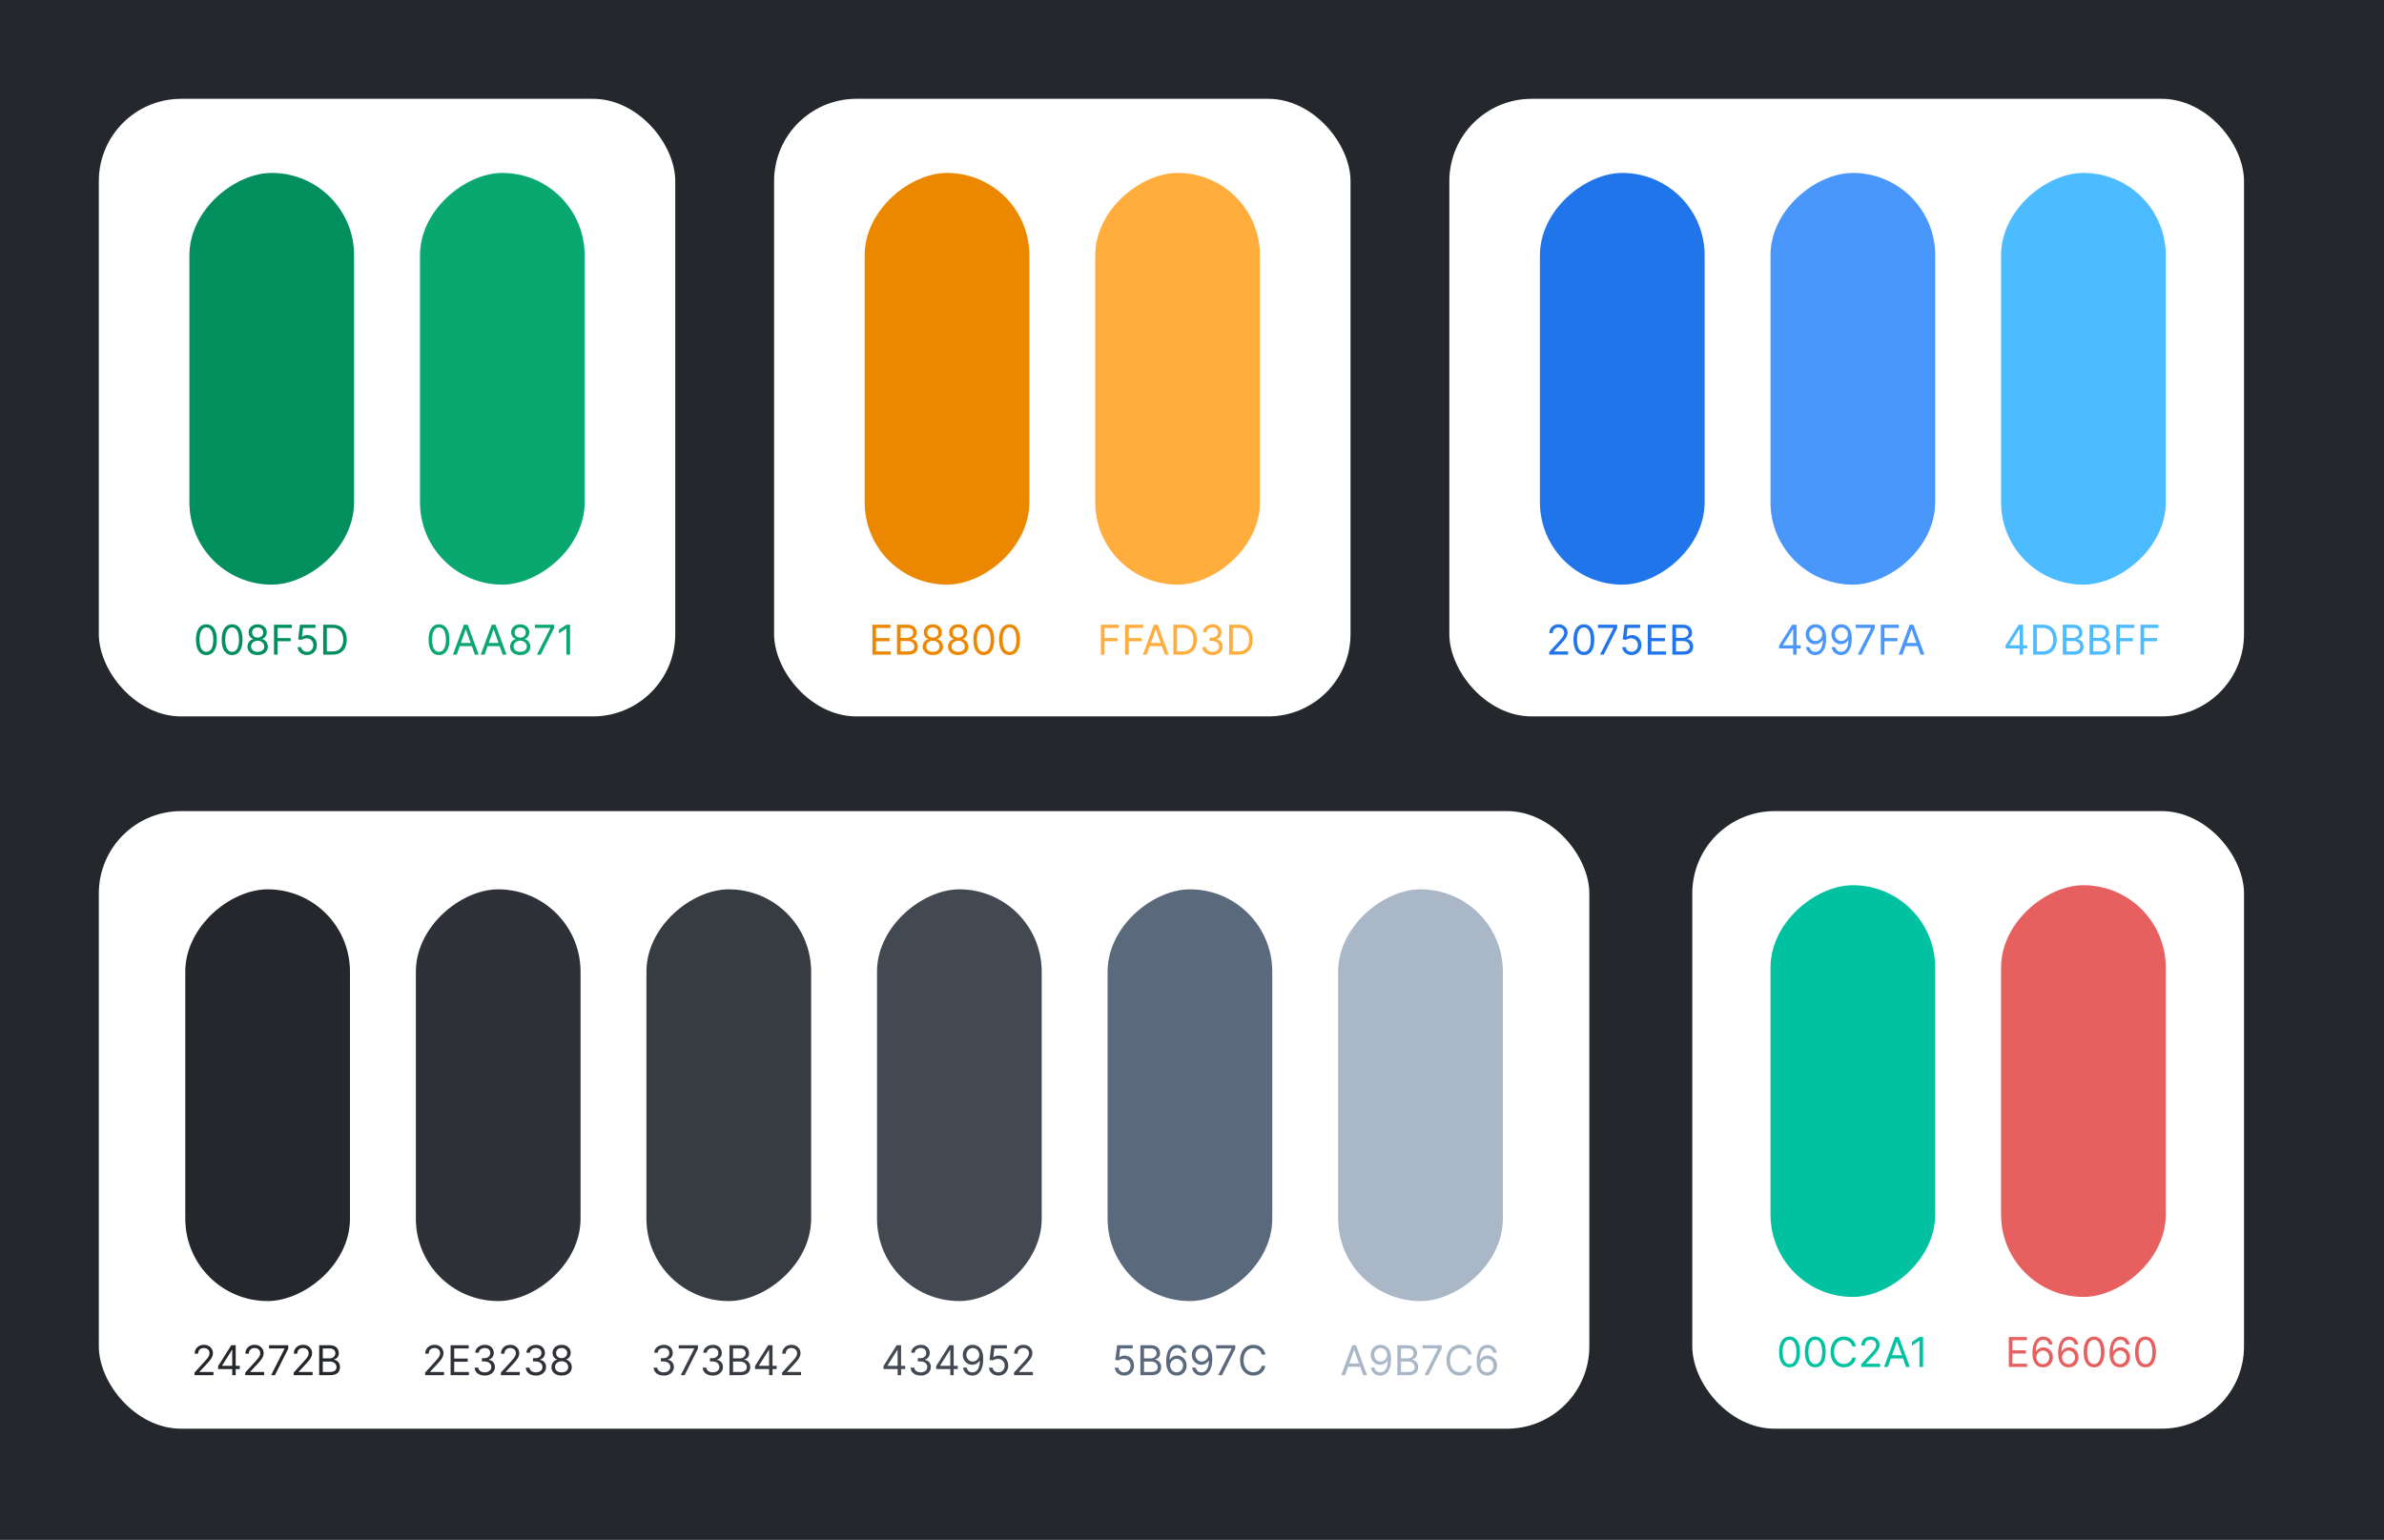 <svg width="579" height="374" viewBox="0 0 579 374" fill="none" xmlns="http://www.w3.org/2000/svg">
<rect width="579" height="374" fill="#24272B"/>
<rect x="24" y="24" width="140" height="150" rx="20" fill="white"/>
<path d="M50.125 159.099C49.59 159.099 49.134 158.954 48.758 158.663C48.381 158.369 48.094 157.944 47.895 157.388C47.696 156.829 47.597 156.154 47.597 155.364C47.597 154.578 47.696 153.906 47.895 153.35C48.096 152.791 48.385 152.365 48.761 152.072C49.14 151.776 49.595 151.628 50.125 151.628C50.655 151.628 51.109 151.776 51.485 152.072C51.864 152.365 52.153 152.791 52.352 153.35C52.553 153.906 52.653 154.578 52.653 155.364C52.653 156.154 52.554 156.829 52.355 157.388C52.156 157.944 51.869 158.369 51.492 158.663C51.116 158.954 50.66 159.099 50.125 159.099ZM50.125 158.318C50.655 158.318 51.067 158.062 51.361 157.551C51.654 157.04 51.801 156.311 51.801 155.364C51.801 154.734 51.734 154.198 51.599 153.755C51.466 153.312 51.274 152.975 51.023 152.743C50.775 152.511 50.475 152.395 50.125 152.395C49.599 152.395 49.189 152.654 48.893 153.173C48.597 153.689 48.449 154.419 48.449 155.364C48.449 155.993 48.515 156.528 48.648 156.969C48.78 157.409 48.971 157.744 49.219 157.974C49.47 158.203 49.772 158.318 50.125 158.318ZM56.375 159.099C55.84 159.099 55.384 158.954 55.008 158.663C54.631 158.369 54.344 157.944 54.145 157.388C53.946 156.829 53.847 156.154 53.847 155.364C53.847 154.578 53.946 153.906 54.145 153.35C54.346 152.791 54.635 152.365 55.011 152.072C55.39 151.776 55.845 151.628 56.375 151.628C56.905 151.628 57.359 151.776 57.735 152.072C58.114 152.365 58.403 152.791 58.602 153.35C58.803 153.906 58.903 154.578 58.903 155.364C58.903 156.154 58.804 156.829 58.605 157.388C58.406 157.944 58.119 158.369 57.742 158.663C57.366 158.954 56.91 159.099 56.375 159.099ZM56.375 158.318C56.905 158.318 57.317 158.062 57.611 157.551C57.904 157.04 58.051 156.311 58.051 155.364C58.051 154.734 57.984 154.198 57.849 153.755C57.716 153.312 57.524 152.975 57.273 152.743C57.025 152.511 56.725 152.395 56.375 152.395C55.849 152.395 55.439 152.654 55.143 153.173C54.847 153.689 54.699 154.419 54.699 155.364C54.699 155.993 54.765 156.528 54.898 156.969C55.03 157.409 55.221 157.744 55.469 157.974C55.72 158.203 56.022 158.318 56.375 158.318ZM62.582 159.099C62.095 159.099 61.664 159.013 61.29 158.84C60.918 158.665 60.628 158.425 60.42 158.119C60.211 157.812 60.108 157.461 60.111 157.068C60.108 156.76 60.169 156.476 60.292 156.216C60.415 155.953 60.583 155.734 60.796 155.559C61.012 155.381 61.252 155.269 61.517 155.222V155.179C61.169 155.089 60.892 154.894 60.686 154.593C60.48 154.29 60.378 153.946 60.381 153.56C60.378 153.19 60.472 152.86 60.661 152.569C60.851 152.278 61.111 152.048 61.443 151.88C61.776 151.712 62.156 151.628 62.582 151.628C63.004 151.628 63.38 151.712 63.712 151.88C64.043 152.048 64.303 152.278 64.493 152.569C64.685 152.86 64.782 153.19 64.784 153.56C64.782 153.946 64.676 154.29 64.468 154.593C64.262 154.894 63.989 155.089 63.648 155.179V155.222C63.91 155.269 64.147 155.381 64.358 155.559C64.569 155.734 64.737 155.953 64.862 156.216C64.988 156.476 65.052 156.76 65.054 157.068C65.052 157.461 64.945 157.812 64.734 158.119C64.526 158.425 64.236 158.665 63.864 158.84C63.495 159.013 63.068 159.099 62.582 159.099ZM62.582 158.318C62.911 158.318 63.196 158.265 63.435 158.158C63.674 158.052 63.858 157.902 63.989 157.707C64.119 157.513 64.185 157.286 64.188 157.026C64.185 156.751 64.114 156.508 63.974 156.298C63.835 156.087 63.644 155.921 63.403 155.8C63.164 155.68 62.89 155.619 62.582 155.619C62.272 155.619 61.995 155.68 61.751 155.8C61.51 155.921 61.319 156.087 61.18 156.298C61.042 156.508 60.975 156.751 60.977 157.026C60.975 157.286 61.038 157.513 61.166 157.707C61.296 157.902 61.481 158.052 61.723 158.158C61.965 158.265 62.251 158.318 62.582 158.318ZM62.582 154.866C62.843 154.866 63.074 154.814 63.275 154.71C63.478 154.606 63.638 154.46 63.754 154.273C63.87 154.086 63.929 153.867 63.932 153.616C63.929 153.37 63.871 153.156 63.758 152.974C63.644 152.789 63.487 152.647 63.285 152.548C63.084 152.446 62.85 152.395 62.582 152.395C62.31 152.395 62.072 152.446 61.869 152.548C61.665 152.647 61.508 152.789 61.396 152.974C61.285 153.156 61.231 153.37 61.233 153.616C61.231 153.867 61.286 154.086 61.4 154.273C61.516 154.46 61.676 154.606 61.879 154.71C62.083 154.814 62.317 154.866 62.582 154.866ZM66.543 159V151.727H70.904V152.509H67.424V154.966H70.577V155.747H67.424V159H66.543ZM74.557 159.099C74.14 159.099 73.765 159.017 73.431 158.851C73.097 158.685 72.83 158.458 72.629 158.169C72.427 157.88 72.317 157.551 72.298 157.182H73.151C73.184 157.511 73.333 157.783 73.598 157.999C73.865 158.212 74.185 158.318 74.557 158.318C74.855 158.318 75.12 158.248 75.352 158.109C75.587 157.969 75.77 157.777 75.903 157.533C76.038 157.287 76.105 157.009 76.105 156.699C76.105 156.382 76.035 156.099 75.896 155.85C75.758 155.599 75.569 155.402 75.327 155.257C75.086 155.113 74.81 155.039 74.5 155.037C74.278 155.035 74.049 155.069 73.815 155.14C73.58 155.209 73.387 155.297 73.236 155.406L72.412 155.307L72.852 151.727H76.631V152.509H73.591L73.335 154.653H73.378C73.527 154.535 73.714 154.437 73.939 154.359C74.164 154.281 74.398 154.241 74.642 154.241C75.087 154.241 75.484 154.348 75.832 154.561C76.182 154.772 76.457 155.061 76.656 155.428C76.857 155.795 76.957 156.214 76.957 156.685C76.957 157.149 76.853 157.563 76.645 157.928C76.439 158.29 76.155 158.576 75.793 158.787C75.43 158.995 75.019 159.099 74.557 159.099ZM80.74 159H78.496V151.727H80.84C81.545 151.727 82.149 151.873 82.651 152.164C83.153 152.453 83.537 152.868 83.805 153.411C84.072 153.95 84.206 154.597 84.206 155.349C84.206 156.107 84.071 156.759 83.801 157.306C83.531 157.851 83.138 158.27 82.622 158.563C82.106 158.854 81.479 159 80.74 159ZM79.377 158.219H80.683C81.285 158.219 81.783 158.103 82.178 157.871C82.574 157.639 82.868 157.308 83.063 156.88C83.257 156.451 83.354 155.941 83.354 155.349C83.354 154.762 83.258 154.257 83.066 153.833C82.874 153.407 82.588 153.08 82.207 152.853C81.826 152.623 81.351 152.509 80.783 152.509H79.377V158.219Z" fill="#008F5D"/>
<rect x="46" y="142" width="100" height="40" rx="20" transform="rotate(-90 46 142)" fill="#008F5D"/>
<path d="M106.625 159.099C106.09 159.099 105.634 158.954 105.258 158.663C104.881 158.369 104.594 157.944 104.395 157.388C104.196 156.829 104.097 156.154 104.097 155.364C104.097 154.578 104.196 153.906 104.395 153.35C104.596 152.791 104.885 152.365 105.261 152.072C105.64 151.776 106.095 151.628 106.625 151.628C107.155 151.628 107.609 151.776 107.985 152.072C108.364 152.365 108.653 152.791 108.852 153.35C109.053 153.906 109.153 154.578 109.153 155.364C109.153 156.154 109.054 156.829 108.855 157.388C108.656 157.944 108.369 158.369 107.992 158.663C107.616 158.954 107.16 159.099 106.625 159.099ZM106.625 158.318C107.155 158.318 107.567 158.062 107.861 157.551C108.154 157.04 108.301 156.311 108.301 155.364C108.301 154.734 108.234 154.198 108.099 153.755C107.966 153.312 107.774 152.975 107.523 152.743C107.275 152.511 106.975 152.395 106.625 152.395C106.099 152.395 105.689 152.654 105.393 153.173C105.097 153.689 104.949 154.419 104.949 155.364C104.949 155.993 105.015 156.528 105.148 156.969C105.28 157.409 105.471 157.744 105.719 157.974C105.97 158.203 106.272 158.318 106.625 158.318ZM110.929 159H110.006L112.676 151.727H113.585L116.256 159H115.332L113.159 152.878H113.102L110.929 159ZM111.27 156.159H114.991V156.94H111.27V156.159ZM117.687 159H116.763L119.434 151.727H120.343L123.013 159H122.09L119.917 152.878H119.86L117.687 159ZM118.028 156.159H121.749V156.94H118.028V156.159ZM126.348 159.099C125.86 159.099 125.429 159.013 125.055 158.84C124.684 158.665 124.394 158.425 124.185 158.119C123.977 157.812 123.874 157.461 123.876 157.068C123.874 156.76 123.934 156.476 124.058 156.216C124.181 155.953 124.349 155.734 124.562 155.559C124.777 155.381 125.018 155.269 125.283 155.222V155.179C124.935 155.089 124.658 154.894 124.452 154.593C124.246 154.29 124.144 153.946 124.146 153.56C124.144 153.19 124.237 152.86 124.427 152.569C124.616 152.278 124.877 152.048 125.208 151.88C125.542 151.712 125.922 151.628 126.348 151.628C126.769 151.628 127.146 151.712 127.477 151.88C127.809 152.048 128.069 152.278 128.259 152.569C128.45 152.86 128.547 153.19 128.55 153.56C128.547 153.946 128.442 154.29 128.234 154.593C128.028 154.894 127.754 155.089 127.413 155.179V155.222C127.676 155.269 127.913 155.381 128.124 155.559C128.334 155.734 128.502 155.953 128.628 156.216C128.753 156.476 128.817 156.76 128.82 157.068C128.817 157.461 128.711 157.812 128.5 158.119C128.292 158.425 128.002 158.665 127.63 158.84C127.261 159.013 126.833 159.099 126.348 159.099ZM126.348 158.318C126.677 158.318 126.961 158.265 127.2 158.158C127.439 158.052 127.624 157.902 127.754 157.707C127.884 157.513 127.951 157.286 127.953 157.026C127.951 156.751 127.88 156.508 127.74 156.298C127.6 156.087 127.41 155.921 127.168 155.8C126.929 155.68 126.656 155.619 126.348 155.619C126.038 155.619 125.761 155.68 125.517 155.8C125.276 155.921 125.085 156.087 124.945 156.298C124.808 156.508 124.741 156.751 124.743 157.026C124.741 157.286 124.803 157.513 124.931 157.707C125.061 157.902 125.247 158.052 125.489 158.158C125.73 158.265 126.017 158.318 126.348 158.318ZM126.348 154.866C126.608 154.866 126.839 154.814 127.04 154.71C127.244 154.606 127.404 154.46 127.52 154.273C127.636 154.086 127.695 153.867 127.697 153.616C127.695 153.37 127.637 153.156 127.523 152.974C127.41 152.789 127.252 152.647 127.051 152.548C126.85 152.446 126.616 152.395 126.348 152.395C126.076 152.395 125.838 152.446 125.634 152.548C125.431 152.647 125.273 152.789 125.162 152.974C125.051 153.156 124.996 153.37 124.999 153.616C124.996 153.867 125.052 154.086 125.165 154.273C125.281 154.46 125.441 154.606 125.645 154.71C125.848 154.814 126.083 154.866 126.348 154.866ZM130.408 159L133.661 152.565V152.509H129.911V151.727H134.57V152.551L131.331 159H130.408ZM138.45 151.727V159H137.57V152.651H137.527L135.751 153.83V152.935L137.57 151.727H138.45Z" fill="#0AA871"/>
<rect x="102" y="142" width="100" height="40" rx="20" transform="rotate(-90 102 142)" fill="#0AA871"/>
<rect x="188" y="24" width="140" height="150" rx="20" fill="white"/>
<path d="M211.881 159V151.727H216.27V152.509H212.761V154.966H216.043V155.747H212.761V158.219H216.327V159H211.881ZM217.857 159V151.727H220.4C220.906 151.727 221.324 151.815 221.653 151.99C221.982 152.163 222.228 152.396 222.388 152.69C222.549 152.981 222.63 153.304 222.63 153.659C222.63 153.972 222.574 154.23 222.463 154.433C222.354 154.637 222.21 154.798 222.03 154.916C221.852 155.035 221.659 155.122 221.451 155.179V155.25C221.674 155.264 221.897 155.342 222.122 155.484C222.347 155.626 222.535 155.83 222.687 156.095C222.838 156.36 222.914 156.685 222.914 157.068C222.914 157.433 222.831 157.761 222.665 158.052C222.5 158.343 222.238 158.574 221.881 158.744C221.523 158.915 221.058 159 220.485 159H217.857ZM218.738 158.219H220.485C221.06 158.219 221.469 158.107 221.71 157.885C221.954 157.66 222.076 157.388 222.076 157.068C222.076 156.822 222.013 156.595 221.888 156.386C221.762 156.176 221.584 156.008 221.352 155.882C221.12 155.754 220.845 155.69 220.528 155.69H218.738V158.219ZM218.738 154.923H220.371C220.637 154.923 220.876 154.871 221.089 154.767C221.304 154.663 221.475 154.516 221.6 154.327C221.728 154.137 221.792 153.915 221.792 153.659C221.792 153.339 221.681 153.068 221.458 152.846C221.236 152.621 220.883 152.509 220.4 152.509H218.738V154.923ZM226.563 159.099C226.075 159.099 225.644 159.013 225.27 158.84C224.899 158.665 224.609 158.425 224.4 158.119C224.192 157.812 224.089 157.461 224.091 157.068C224.089 156.76 224.149 156.476 224.272 156.216C224.395 155.953 224.564 155.734 224.777 155.559C224.992 155.381 225.232 155.269 225.498 155.222V155.179C225.15 155.089 224.873 154.894 224.667 154.593C224.461 154.29 224.359 153.946 224.361 153.56C224.359 153.19 224.452 152.86 224.642 152.569C224.831 152.278 225.092 152.048 225.423 151.88C225.757 151.712 226.137 151.628 226.563 151.628C226.984 151.628 227.361 151.712 227.692 151.88C228.024 152.048 228.284 152.278 228.473 152.569C228.665 152.86 228.762 153.19 228.765 153.56C228.762 153.946 228.657 154.29 228.449 154.593C228.243 154.894 227.969 155.089 227.628 155.179V155.222C227.891 155.269 228.128 155.381 228.338 155.559C228.549 155.734 228.717 155.953 228.843 156.216C228.968 156.476 229.032 156.76 229.034 157.068C229.032 157.461 228.926 157.812 228.715 158.119C228.507 158.425 228.217 158.665 227.845 158.84C227.475 159.013 227.048 159.099 226.563 159.099ZM226.563 158.318C226.892 158.318 227.176 158.265 227.415 158.158C227.654 158.052 227.839 157.902 227.969 157.707C228.099 157.513 228.166 157.286 228.168 157.026C228.166 156.751 228.095 156.508 227.955 156.298C227.815 156.087 227.625 155.921 227.383 155.8C227.144 155.68 226.871 155.619 226.563 155.619C226.253 155.619 225.976 155.68 225.732 155.8C225.49 155.921 225.3 156.087 225.16 156.298C225.023 156.508 224.955 156.751 224.958 157.026C224.955 157.286 225.018 157.513 225.146 157.707C225.276 157.902 225.462 158.052 225.703 158.158C225.945 158.265 226.231 158.318 226.563 158.318ZM226.563 154.866C226.823 154.866 227.054 154.814 227.255 154.71C227.459 154.606 227.619 154.46 227.735 154.273C227.851 154.086 227.91 153.867 227.912 153.616C227.91 153.37 227.852 153.156 227.738 152.974C227.625 152.789 227.467 152.647 227.266 152.548C227.065 152.446 226.83 152.395 226.563 152.395C226.291 152.395 226.053 152.446 225.849 152.548C225.645 152.647 225.488 152.789 225.377 152.974C225.266 153.156 225.211 153.37 225.213 153.616C225.211 153.867 225.267 154.086 225.38 154.273C225.496 154.46 225.656 154.606 225.86 154.71C226.063 154.814 226.298 154.866 226.563 154.866ZM232.725 159.099C232.237 159.099 231.806 159.013 231.432 158.84C231.061 158.665 230.771 158.425 230.562 158.119C230.354 157.812 230.251 157.461 230.253 157.068C230.251 156.76 230.311 156.476 230.434 156.216C230.558 155.953 230.726 155.734 230.939 155.559C231.154 155.381 231.394 155.269 231.66 155.222V155.179C231.312 155.089 231.035 154.894 230.829 154.593C230.623 154.29 230.521 153.946 230.523 153.56C230.521 153.19 230.614 152.86 230.804 152.569C230.993 152.278 231.254 152.048 231.585 151.88C231.919 151.712 232.299 151.628 232.725 151.628C233.146 151.628 233.523 151.712 233.854 151.88C234.186 152.048 234.446 152.278 234.635 152.569C234.827 152.86 234.924 153.19 234.927 153.56C234.924 153.946 234.819 154.29 234.611 154.593C234.405 154.894 234.131 155.089 233.79 155.179V155.222C234.053 155.269 234.29 155.381 234.501 155.559C234.711 155.734 234.879 155.953 235.005 156.216C235.13 156.476 235.194 156.76 235.197 157.068C235.194 157.461 235.088 157.812 234.877 158.119C234.669 158.425 234.379 158.665 234.007 158.84C233.638 159.013 233.21 159.099 232.725 159.099ZM232.725 158.318C233.054 158.318 233.338 158.265 233.577 158.158C233.816 158.052 234.001 157.902 234.131 157.707C234.261 157.513 234.328 157.286 234.33 157.026C234.328 156.751 234.257 156.508 234.117 156.298C233.977 156.087 233.787 155.921 233.545 155.8C233.306 155.68 233.033 155.619 232.725 155.619C232.415 155.619 232.138 155.68 231.894 155.8C231.653 155.921 231.462 156.087 231.322 156.298C231.185 156.508 231.117 156.751 231.12 157.026C231.117 157.286 231.18 157.513 231.308 157.707C231.438 157.902 231.624 158.052 231.866 158.158C232.107 158.265 232.394 158.318 232.725 158.318ZM232.725 154.866C232.985 154.866 233.216 154.814 233.417 154.71C233.621 154.606 233.781 154.46 233.897 154.273C234.013 154.086 234.072 153.867 234.074 153.616C234.072 153.37 234.014 153.156 233.9 152.974C233.787 152.789 233.629 152.647 233.428 152.548C233.227 152.446 232.992 152.395 232.725 152.395C232.453 152.395 232.215 152.446 232.011 152.548C231.808 152.647 231.65 152.789 231.539 152.974C231.428 153.156 231.373 153.37 231.376 153.616C231.373 153.867 231.429 154.086 231.542 154.273C231.658 154.46 231.818 154.606 232.022 154.71C232.225 154.814 232.46 154.866 232.725 154.866ZM238.93 159.099C238.395 159.099 237.939 158.954 237.562 158.663C237.186 158.369 236.898 157.944 236.7 157.388C236.501 156.829 236.401 156.154 236.401 155.364C236.401 154.578 236.501 153.906 236.7 153.35C236.901 152.791 237.19 152.365 237.566 152.072C237.945 151.776 238.399 151.628 238.93 151.628C239.46 151.628 239.913 151.776 240.29 152.072C240.669 152.365 240.957 152.791 241.156 153.35C241.357 153.906 241.458 154.578 241.458 155.364C241.458 156.154 241.359 156.829 241.16 157.388C240.961 157.944 240.673 158.369 240.297 158.663C239.92 158.954 239.465 159.099 238.93 159.099ZM238.93 158.318C239.46 158.318 239.872 158.062 240.165 157.551C240.459 157.04 240.606 156.311 240.606 155.364C240.606 154.734 240.538 154.198 240.403 153.755C240.271 153.312 240.079 152.975 239.828 152.743C239.58 152.511 239.28 152.395 238.93 152.395C238.404 152.395 237.993 152.654 237.697 153.173C237.402 153.689 237.254 154.419 237.254 155.364C237.254 155.993 237.32 156.528 237.452 156.969C237.585 157.409 237.776 157.744 238.024 157.974C238.275 158.203 238.577 158.318 238.93 158.318ZM245.18 159.099C244.645 159.099 244.189 158.954 243.812 158.663C243.436 158.369 243.148 157.944 242.95 157.388C242.751 156.829 242.651 156.154 242.651 155.364C242.651 154.578 242.751 153.906 242.95 153.35C243.151 152.791 243.44 152.365 243.816 152.072C244.195 151.776 244.649 151.628 245.18 151.628C245.71 151.628 246.163 151.776 246.54 152.072C246.919 152.365 247.207 152.791 247.406 153.35C247.607 153.906 247.708 154.578 247.708 155.364C247.708 156.154 247.609 156.829 247.41 157.388C247.211 157.944 246.923 158.369 246.547 158.663C246.17 158.954 245.715 159.099 245.18 159.099ZM245.18 158.318C245.71 158.318 246.122 158.062 246.415 157.551C246.709 157.04 246.856 156.311 246.856 155.364C246.856 154.734 246.788 154.198 246.653 153.755C246.521 153.312 246.329 152.975 246.078 152.743C245.83 152.511 245.53 152.395 245.18 152.395C244.654 152.395 244.243 152.654 243.947 153.173C243.652 153.689 243.504 154.419 243.504 155.364C243.504 155.993 243.57 156.528 243.702 156.969C243.835 157.409 244.026 157.744 244.274 157.974C244.525 158.203 244.827 158.318 245.18 158.318Z" fill="#EB8800"/>
<rect x="210" y="142" width="100" height="40" rx="20" transform="rotate(-90 210 142)" fill="#EB8800"/>
<path d="M267.381 159V151.727H271.741V152.509H268.261V154.966H271.415V155.747H268.261V159H267.381ZM273.25 159V151.727H277.611V152.509H274.131V154.966H277.284V155.747H274.131V159H273.25ZM278.509 159H277.586L280.256 151.727H281.165L283.836 159H282.912L280.739 152.878H280.682L278.509 159ZM278.85 156.159H282.572V156.94H278.85V156.159ZM287.213 159H284.969V151.727H287.312C288.018 151.727 288.622 151.873 289.123 152.164C289.625 152.453 290.01 152.868 290.278 153.411C290.545 153.95 290.679 154.597 290.679 155.349C290.679 156.107 290.544 156.759 290.274 157.306C290.004 157.851 289.611 158.27 289.095 158.563C288.579 158.854 287.952 159 287.213 159ZM285.849 158.219H287.156C287.757 158.219 288.256 158.103 288.651 157.871C289.046 157.639 289.341 157.308 289.535 156.88C289.729 156.451 289.827 155.941 289.827 155.349C289.827 154.762 289.731 154.257 289.539 153.833C289.347 153.407 289.061 153.08 288.68 152.853C288.298 152.623 287.824 152.509 287.256 152.509H285.849V158.219ZM294.486 159.099C294.017 159.099 293.599 159.019 293.232 158.858C292.867 158.697 292.577 158.473 292.362 158.187C292.149 157.898 292.033 157.563 292.014 157.182H292.909C292.928 157.416 293.008 157.619 293.15 157.789C293.292 157.957 293.478 158.087 293.708 158.18C293.938 158.272 294.192 158.318 294.471 158.318C294.784 158.318 295.061 158.264 295.302 158.155C295.544 158.046 295.733 157.894 295.871 157.7C296.008 157.506 296.077 157.281 296.077 157.026C296.077 156.758 296.01 156.522 295.878 156.319C295.745 156.113 295.551 155.952 295.295 155.836C295.04 155.72 294.727 155.662 294.358 155.662H293.775V154.881H294.358C294.647 154.881 294.9 154.829 295.118 154.724C295.338 154.62 295.51 154.473 295.633 154.284C295.758 154.095 295.821 153.872 295.821 153.616C295.821 153.37 295.766 153.156 295.657 152.974C295.549 152.791 295.395 152.649 295.196 152.548C294.999 152.446 294.767 152.395 294.5 152.395C294.249 152.395 294.012 152.441 293.79 152.533C293.569 152.623 293.39 152.755 293.25 152.928C293.11 153.098 293.034 153.304 293.023 153.545H292.17C292.184 153.164 292.299 152.83 292.515 152.544C292.73 152.255 293.012 152.03 293.36 151.869C293.71 151.708 294.095 151.628 294.514 151.628C294.964 151.628 295.35 151.719 295.672 151.901C295.994 152.081 296.241 152.319 296.414 152.615C296.587 152.911 296.673 153.231 296.673 153.574C296.673 153.983 296.565 154.333 296.35 154.621C296.137 154.91 295.847 155.11 295.48 155.222V155.278C295.939 155.354 296.298 155.549 296.556 155.864C296.814 156.177 296.943 156.564 296.943 157.026C296.943 157.421 296.835 157.776 296.62 158.091C296.407 158.403 296.116 158.65 295.746 158.83C295.377 159.009 294.957 159.099 294.486 159.099ZM300.768 159H298.523V151.727H300.867C301.573 151.727 302.176 151.873 302.678 152.164C303.18 152.453 303.565 152.868 303.832 153.411C304.1 153.95 304.233 154.597 304.233 155.349C304.233 156.107 304.099 156.759 303.829 157.306C303.559 157.851 303.166 158.27 302.65 158.563C302.134 158.854 301.506 159 300.768 159ZM299.404 158.219H300.711C301.312 158.219 301.81 158.103 302.206 157.871C302.601 157.639 302.896 157.308 303.09 156.88C303.284 156.451 303.381 155.941 303.381 155.349C303.381 154.762 303.285 154.257 303.094 153.833C302.902 153.407 302.615 153.08 302.234 152.853C301.853 152.623 301.378 152.509 300.81 152.509H299.404V158.219Z" fill="#FFAD3D"/>
<rect x="266" y="142" width="100" height="40" rx="20" transform="rotate(-90 266 142)" fill="#FFAD3D"/>
<rect x="352" y="24" width="193" height="150" rx="20" fill="white"/>
<path d="M376.253 159V158.361L378.653 155.733C378.935 155.425 379.167 155.158 379.349 154.93C379.532 154.701 379.667 154.485 379.754 154.284C379.844 154.08 379.889 153.867 379.889 153.645C379.889 153.389 379.828 153.168 379.705 152.981C379.584 152.794 379.418 152.649 379.207 152.548C378.997 152.446 378.76 152.395 378.497 152.395C378.218 152.395 377.974 152.453 377.766 152.569C377.56 152.683 377.4 152.842 377.286 153.048C377.175 153.254 377.119 153.496 377.119 153.773H376.281C376.281 153.347 376.379 152.973 376.576 152.651C376.772 152.329 377.04 152.078 377.379 151.898C377.719 151.718 378.102 151.628 378.526 151.628C378.952 151.628 379.329 151.718 379.658 151.898C379.987 152.078 380.246 152.32 380.433 152.626C380.62 152.931 380.713 153.271 380.713 153.645C380.713 153.912 380.665 154.174 380.567 154.43C380.473 154.683 380.307 154.966 380.07 155.278C379.836 155.589 379.51 155.967 379.094 156.415L377.46 158.162V158.219H380.841V159H376.253ZM384.68 159.099C384.145 159.099 383.689 158.954 383.312 158.663C382.936 158.369 382.648 157.944 382.45 157.388C382.251 156.829 382.151 156.154 382.151 155.364C382.151 154.578 382.251 153.906 382.45 153.35C382.651 152.791 382.94 152.365 383.316 152.072C383.695 151.776 384.149 151.628 384.68 151.628C385.21 151.628 385.663 151.776 386.04 152.072C386.419 152.365 386.707 152.791 386.906 153.35C387.107 153.906 387.208 154.578 387.208 155.364C387.208 156.154 387.109 156.829 386.91 157.388C386.711 157.944 386.423 158.369 386.047 158.663C385.67 158.954 385.215 159.099 384.68 159.099ZM384.68 158.318C385.21 158.318 385.622 158.062 385.915 157.551C386.209 157.04 386.356 156.311 386.356 155.364C386.356 154.734 386.288 154.198 386.153 153.755C386.021 153.312 385.829 152.975 385.578 152.743C385.33 152.511 385.03 152.395 384.68 152.395C384.154 152.395 383.743 152.654 383.447 153.173C383.152 153.689 383.004 154.419 383.004 155.364C383.004 155.993 383.07 156.528 383.202 156.969C383.335 157.409 383.526 157.744 383.774 157.974C384.025 158.203 384.327 158.318 384.68 158.318ZM388.589 159L391.842 152.565V152.509H388.092V151.727H392.751V152.551L389.513 159H388.589ZM396.25 159.099C395.834 159.099 395.458 159.017 395.124 158.851C394.791 158.685 394.523 158.458 394.322 158.169C394.121 157.88 394.011 157.551 393.992 157.182H394.844C394.877 157.511 395.026 157.783 395.291 157.999C395.559 158.212 395.878 158.318 396.25 158.318C396.548 158.318 396.814 158.248 397.046 158.109C397.28 157.969 397.463 157.777 397.596 157.533C397.731 157.287 397.798 157.009 397.798 156.699C397.798 156.382 397.729 156.099 397.589 155.85C397.452 155.599 397.262 155.402 397.021 155.257C396.779 155.113 396.503 155.039 396.193 155.037C395.971 155.035 395.742 155.069 395.508 155.14C395.274 155.209 395.081 155.297 394.929 155.406L394.105 155.307L394.546 151.727H398.324V152.509H395.284L395.029 154.653H395.071C395.22 154.535 395.407 154.437 395.632 154.359C395.857 154.281 396.092 154.241 396.335 154.241C396.78 154.241 397.177 154.348 397.525 154.561C397.875 154.772 398.15 155.061 398.349 155.428C398.55 155.795 398.651 156.214 398.651 156.685C398.651 157.149 398.547 157.563 398.338 157.928C398.132 158.29 397.848 158.576 397.486 158.787C397.124 158.995 396.712 159.099 396.25 159.099ZM400.189 159V151.727H404.578V152.509H401.07V154.966H404.351V155.747H401.07V158.219H404.635V159H400.189ZM406.166 159V151.727H408.708C409.215 151.727 409.633 151.815 409.962 151.99C410.291 152.163 410.536 152.396 410.697 152.69C410.858 152.981 410.939 153.304 410.939 153.659C410.939 153.972 410.883 154.23 410.772 154.433C410.663 154.637 410.518 154.798 410.338 154.916C410.161 155.035 409.968 155.122 409.76 155.179V155.25C409.982 155.264 410.206 155.342 410.431 155.484C410.656 155.626 410.844 155.83 410.995 156.095C411.147 156.36 411.223 156.685 411.223 157.068C411.223 157.433 411.14 157.761 410.974 158.052C410.808 158.343 410.547 158.574 410.189 158.744C409.832 158.915 409.367 159 408.794 159H406.166ZM407.047 158.219H408.794C409.369 158.219 409.777 158.107 410.019 157.885C410.263 157.66 410.385 157.388 410.385 157.068C410.385 156.822 410.322 156.595 410.196 156.386C410.071 156.176 409.892 156.008 409.66 155.882C409.428 155.754 409.154 155.69 408.836 155.69H407.047V158.219ZM407.047 154.923H408.68C408.945 154.923 409.184 154.871 409.397 154.767C409.613 154.663 409.783 154.516 409.909 154.327C410.037 154.137 410.1 153.915 410.1 153.659C410.1 153.339 409.989 153.068 409.767 152.846C409.544 152.621 409.191 152.509 408.708 152.509H407.047V154.923Z" fill="#2075EB"/>
<rect x="374" y="142" width="100" height="40" rx="20" transform="rotate(-90 374 142)" fill="#2075EB"/>
<path d="M432.082 157.509V156.784L435.278 151.727H435.804V152.849H435.449L433.034 156.67V156.727H437.338V157.509H432.082ZM435.506 159V157.288V156.951V151.727H436.344V159H435.506ZM440.984 151.628C441.282 151.63 441.581 151.687 441.879 151.798C442.177 151.91 442.45 152.094 442.696 152.352C442.942 152.608 443.14 152.957 443.289 153.4C443.438 153.843 443.513 154.398 443.513 155.065C443.513 155.712 443.451 156.286 443.328 156.788C443.207 157.287 443.032 157.709 442.802 158.052C442.575 158.395 442.298 158.656 441.971 158.833C441.647 159.011 441.28 159.099 440.871 159.099C440.463 159.099 440.1 159.019 439.78 158.858C439.463 158.695 439.203 158.469 438.999 158.18C438.798 157.888 438.669 157.551 438.612 157.168H439.479C439.557 157.501 439.712 157.777 439.944 157.995C440.178 158.21 440.487 158.318 440.871 158.318C441.432 158.318 441.874 158.073 442.199 157.583C442.525 157.093 442.689 156.401 442.689 155.506H442.632C442.499 155.705 442.342 155.876 442.16 156.021C441.977 156.165 441.775 156.276 441.552 156.354C441.33 156.433 441.093 156.472 440.842 156.472C440.425 156.472 440.043 156.369 439.695 156.163C439.349 155.954 439.073 155.669 438.864 155.307C438.658 154.942 438.555 154.526 438.555 154.057C438.555 153.612 438.655 153.205 438.854 152.835C439.055 152.464 439.336 152.168 439.699 151.947C440.063 151.727 440.492 151.621 440.984 151.628ZM440.984 152.409C440.686 152.409 440.417 152.484 440.178 152.633C439.941 152.78 439.753 152.978 439.613 153.229C439.476 153.478 439.407 153.754 439.407 154.057C439.407 154.36 439.474 154.636 439.606 154.884C439.741 155.13 439.925 155.327 440.157 155.474C440.391 155.618 440.657 155.69 440.956 155.69C441.181 155.69 441.39 155.647 441.584 155.559C441.778 155.469 441.948 155.347 442.092 155.193C442.239 155.037 442.354 154.861 442.437 154.664C442.519 154.465 442.561 154.258 442.561 154.043C442.561 153.759 442.492 153.492 442.355 153.244C442.22 152.995 442.033 152.794 441.794 152.64C441.557 152.486 441.287 152.409 440.984 152.409ZM447.224 151.628C447.523 151.63 447.821 151.687 448.119 151.798C448.418 151.91 448.69 152.094 448.936 152.352C449.182 152.608 449.38 152.957 449.529 153.4C449.678 153.843 449.753 154.398 449.753 155.065C449.753 155.712 449.691 156.286 449.568 156.788C449.447 157.287 449.272 157.709 449.043 158.052C448.815 158.395 448.538 158.656 448.212 158.833C447.887 159.011 447.52 159.099 447.111 159.099C446.704 159.099 446.34 159.019 446.021 158.858C445.703 158.695 445.443 158.469 445.239 158.18C445.038 157.888 444.909 157.551 444.852 157.168H445.719C445.797 157.501 445.952 157.777 446.184 157.995C446.418 158.21 446.727 158.318 447.111 158.318C447.672 158.318 448.115 158.073 448.439 157.583C448.766 157.093 448.929 156.401 448.929 155.506H448.872C448.74 155.705 448.582 155.876 448.4 156.021C448.218 156.165 448.015 156.276 447.793 156.354C447.57 156.433 447.333 156.472 447.082 156.472C446.666 156.472 446.283 156.369 445.935 156.163C445.59 155.954 445.313 155.669 445.104 155.307C444.898 154.942 444.795 154.526 444.795 154.057C444.795 153.612 444.895 153.205 445.094 152.835C445.295 152.464 445.577 152.168 445.939 151.947C446.304 151.727 446.732 151.621 447.224 151.628ZM447.224 152.409C446.926 152.409 446.657 152.484 446.418 152.633C446.182 152.78 445.993 152.978 445.854 153.229C445.716 153.478 445.648 153.754 445.648 154.057C445.648 154.36 445.714 154.636 445.847 154.884C445.982 155.13 446.165 155.327 446.397 155.474C446.631 155.618 446.898 155.69 447.196 155.69C447.421 155.69 447.63 155.647 447.825 155.559C448.019 155.469 448.188 155.347 448.332 155.193C448.479 155.037 448.594 154.861 448.677 154.664C448.76 154.465 448.801 154.258 448.801 154.043C448.801 153.759 448.732 153.492 448.595 153.244C448.46 152.995 448.273 152.794 448.034 152.64C447.797 152.486 447.527 152.409 447.224 152.409ZM451.181 159L454.434 152.565V152.509H450.684V151.727H455.343V152.551L452.105 159H451.181ZM456.795 159V151.727H461.156V152.509H457.675V154.966H460.829V155.747H457.675V159H456.795ZM462.054 159H461.131L463.801 151.727H464.71L467.381 159H466.457L464.284 152.878H464.227L462.054 159ZM462.395 156.159H466.116V156.94H462.395V156.159Z" fill="#4997FA"/>
<rect x="430" y="142" width="100" height="40" rx="20" transform="rotate(-90 430 142)" fill="#4997FA"/>
<path d="M487.082 157.509V156.784L490.278 151.727H490.804V152.849H490.449L488.034 156.67V156.727H492.338V157.509H487.082ZM490.506 159V157.288V156.951V151.727H491.344V159H490.506ZM496.041 159H493.797V151.727H496.14C496.846 151.727 497.45 151.873 497.952 152.164C498.453 152.453 498.838 152.868 499.106 153.411C499.373 153.95 499.507 154.597 499.507 155.349C499.507 156.107 499.372 156.759 499.102 157.306C498.832 157.851 498.439 158.27 497.923 158.563C497.407 158.854 496.78 159 496.041 159ZM494.677 158.219H495.984C496.586 158.219 497.084 158.103 497.479 157.871C497.875 157.639 498.169 157.308 498.363 156.88C498.558 156.451 498.655 155.941 498.655 155.349C498.655 154.762 498.559 154.257 498.367 153.833C498.175 153.407 497.889 153.08 497.508 152.853C497.126 152.623 496.652 152.509 496.084 152.509H494.677V158.219ZM500.984 159V151.727H503.527C504.033 151.727 504.451 151.815 504.78 151.99C505.109 152.163 505.354 152.396 505.515 152.69C505.676 152.981 505.757 153.304 505.757 153.659C505.757 153.972 505.701 154.23 505.59 154.433C505.481 154.637 505.337 154.798 505.157 154.916C504.979 155.035 504.786 155.122 504.578 155.179V155.25C504.8 155.264 505.024 155.342 505.249 155.484C505.474 155.626 505.662 155.83 505.814 156.095C505.965 156.36 506.041 156.685 506.041 157.068C506.041 157.433 505.958 157.761 505.792 158.052C505.627 158.343 505.365 158.574 505.008 158.744C504.65 158.915 504.185 159 503.612 159H500.984ZM501.865 158.219H503.612C504.187 158.219 504.596 158.107 504.837 157.885C505.081 157.66 505.203 157.388 505.203 157.068C505.203 156.822 505.14 156.595 505.015 156.386C504.889 156.176 504.711 156.008 504.479 155.882C504.247 155.754 503.972 155.69 503.655 155.69H501.865V158.219ZM501.865 154.923H503.498C503.764 154.923 504.003 154.871 504.216 154.767C504.431 154.663 504.602 154.516 504.727 154.327C504.855 154.137 504.919 153.915 504.919 153.659C504.919 153.339 504.808 153.068 504.585 152.846C504.363 152.621 504.01 152.509 503.527 152.509H501.865V154.923ZM507.488 159V151.727H510.031C510.537 151.727 510.955 151.815 511.284 151.99C511.613 152.163 511.858 152.396 512.019 152.69C512.18 152.981 512.261 153.304 512.261 153.659C512.261 153.972 512.205 154.23 512.094 154.433C511.985 154.637 511.841 154.798 511.661 154.916C511.483 155.035 511.29 155.122 511.082 155.179V155.25C511.304 155.264 511.528 155.342 511.753 155.484C511.978 155.626 512.166 155.83 512.318 156.095C512.469 156.36 512.545 156.685 512.545 157.068C512.545 157.433 512.462 157.761 512.296 158.052C512.131 158.343 511.869 158.574 511.512 158.744C511.154 158.915 510.689 159 510.116 159H507.488ZM508.369 158.219H510.116C510.691 158.219 511.1 158.107 511.341 157.885C511.585 157.66 511.707 157.388 511.707 157.068C511.707 156.822 511.644 156.595 511.519 156.386C511.393 156.176 511.214 156.008 510.982 155.882C510.75 155.754 510.476 155.69 510.159 155.69H508.369V158.219ZM508.369 154.923H510.002C510.267 154.923 510.507 154.871 510.72 154.767C510.935 154.663 511.106 154.516 511.231 154.327C511.359 154.137 511.423 153.915 511.423 153.659C511.423 153.339 511.311 153.068 511.089 152.846C510.866 152.621 510.514 152.509 510.031 152.509H508.369V154.923ZM513.992 159V151.727H518.353V152.509H514.873V154.966H518.026V155.747H514.873V159H513.992ZM519.861 159V151.727H524.222V152.509H520.742V154.966H523.895V155.747H520.742V159H519.861Z" fill="#4DBBFF"/>
<rect x="486" y="142" width="100" height="40" rx="20" transform="rotate(-90 486 142)" fill="#4DBBFF"/>
<rect x="411" y="197" width="134" height="150" rx="20" fill="white"/>
<rect x="430" y="315" width="100" height="40" rx="20" transform="rotate(-90 430 315)" fill="#00C2A1"/>
<path d="M434.625 332.099C434.09 332.099 433.634 331.954 433.258 331.663C432.881 331.369 432.594 330.944 432.395 330.388C432.196 329.829 432.097 329.154 432.097 328.364C432.097 327.578 432.196 326.906 432.395 326.35C432.596 325.791 432.885 325.365 433.261 325.072C433.64 324.776 434.095 324.628 434.625 324.628C435.155 324.628 435.609 324.776 435.985 325.072C436.364 325.365 436.653 325.791 436.852 326.35C437.053 326.906 437.153 327.578 437.153 328.364C437.153 329.154 437.054 329.829 436.855 330.388C436.656 330.944 436.369 331.369 435.992 331.663C435.616 331.954 435.16 332.099 434.625 332.099ZM434.625 331.318C435.155 331.318 435.567 331.062 435.861 330.551C436.154 330.04 436.301 329.311 436.301 328.364C436.301 327.734 436.234 327.198 436.099 326.755C435.966 326.312 435.774 325.975 435.523 325.743C435.275 325.511 434.975 325.395 434.625 325.395C434.099 325.395 433.689 325.654 433.393 326.173C433.097 326.689 432.949 327.419 432.949 328.364C432.949 328.993 433.015 329.528 433.148 329.969C433.28 330.409 433.471 330.744 433.719 330.974C433.97 331.203 434.272 331.318 434.625 331.318ZM440.875 332.099C440.34 332.099 439.884 331.954 439.508 331.663C439.131 331.369 438.844 330.944 438.645 330.388C438.446 329.829 438.347 329.154 438.347 328.364C438.347 327.578 438.446 326.906 438.645 326.35C438.846 325.791 439.135 325.365 439.511 325.072C439.89 324.776 440.345 324.628 440.875 324.628C441.405 324.628 441.859 324.776 442.235 325.072C442.614 325.365 442.903 325.791 443.102 326.35C443.303 326.906 443.403 327.578 443.403 328.364C443.403 329.154 443.304 329.829 443.105 330.388C442.906 330.944 442.619 331.369 442.242 331.663C441.866 331.954 441.41 332.099 440.875 332.099ZM440.875 331.318C441.405 331.318 441.817 331.062 442.111 330.551C442.404 330.04 442.551 329.311 442.551 328.364C442.551 327.734 442.484 327.198 442.349 326.755C442.216 326.312 442.024 325.975 441.773 325.743C441.525 325.511 441.225 325.395 440.875 325.395C440.349 325.395 439.939 325.654 439.643 326.173C439.347 326.689 439.199 327.419 439.199 328.364C439.199 328.993 439.265 329.528 439.398 329.969C439.53 330.409 439.721 330.744 439.969 330.974C440.22 331.203 440.522 331.318 440.875 331.318ZM450.733 327H449.852C449.8 326.747 449.709 326.524 449.579 326.332C449.451 326.141 449.295 325.98 449.11 325.849C448.928 325.717 448.725 325.617 448.503 325.551C448.28 325.485 448.048 325.452 447.807 325.452C447.366 325.452 446.968 325.563 446.61 325.786C446.255 326.008 445.972 326.336 445.761 326.769C445.553 327.202 445.449 327.734 445.449 328.364C445.449 328.993 445.553 329.525 445.761 329.958C445.972 330.391 446.255 330.719 446.61 330.942C446.968 331.164 447.366 331.276 447.807 331.276C448.048 331.276 448.28 331.242 448.503 331.176C448.725 331.11 448.928 331.012 449.11 330.881C449.295 330.749 449.451 330.587 449.579 330.395C449.709 330.201 449.8 329.978 449.852 329.727H450.733C450.667 330.099 450.546 330.432 450.371 330.725C450.196 331.019 449.978 331.268 449.717 331.474C449.457 331.678 449.165 331.833 448.84 331.94C448.518 332.046 448.174 332.099 447.807 332.099C447.187 332.099 446.635 331.948 446.152 331.645C445.669 331.342 445.289 330.911 445.012 330.352C444.735 329.794 444.597 329.131 444.597 328.364C444.597 327.597 444.735 326.934 445.012 326.375C445.289 325.816 445.669 325.385 446.152 325.082C446.635 324.779 447.187 324.628 447.807 324.628C448.174 324.628 448.518 324.681 448.84 324.788C449.165 324.894 449.457 325.05 449.717 325.256C449.978 325.46 450.196 325.709 450.371 326.002C450.546 326.293 450.667 326.626 450.733 327ZM452.028 332V331.361L454.429 328.733C454.711 328.425 454.943 328.158 455.125 327.93C455.307 327.701 455.442 327.485 455.53 327.284C455.62 327.08 455.665 326.867 455.665 326.645C455.665 326.389 455.603 326.168 455.48 325.981C455.359 325.794 455.193 325.649 454.983 325.548C454.772 325.446 454.535 325.395 454.273 325.395C453.993 325.395 453.749 325.453 453.541 325.569C453.335 325.683 453.175 325.842 453.062 326.048C452.95 326.254 452.895 326.496 452.895 326.773H452.057C452.057 326.347 452.155 325.973 452.351 325.651C452.548 325.329 452.815 325.078 453.154 324.898C453.495 324.718 453.877 324.628 454.301 324.628C454.727 324.628 455.105 324.718 455.434 324.898C455.763 325.078 456.021 325.32 456.208 325.626C456.395 325.931 456.488 326.271 456.488 326.645C456.488 326.912 456.44 327.174 456.343 327.43C456.248 327.683 456.082 327.966 455.846 328.278C455.611 328.589 455.286 328.967 454.869 329.415L453.236 331.162V331.219H456.616V332H452.028ZM458.509 332H457.586L460.256 324.727H461.165L463.836 332H462.912L460.739 325.878H460.682L458.509 332ZM458.85 329.159H462.572V329.94H458.85V329.159ZM467.056 324.727V332H466.175V325.651H466.132L464.357 326.83V325.935L466.175 324.727H467.056Z" fill="#00C2A1"/>
<rect x="486" y="315" width="100" height="40" rx="20" transform="rotate(-90 486 315)" fill="#E66060"/>
<path d="M487.881 332V324.727H492.27V325.509H488.761V327.966H492.043V328.747H488.761V331.219H492.327V332H487.881ZM496.144 332.099C495.846 332.095 495.548 332.038 495.249 331.929C494.951 331.82 494.679 331.637 494.433 331.379C494.186 331.118 493.989 330.767 493.839 330.324C493.69 329.879 493.616 329.32 493.616 328.648C493.616 328.004 493.676 327.433 493.797 326.936C493.918 326.437 494.093 326.016 494.322 325.675C494.552 325.332 494.829 325.072 495.153 324.894C495.48 324.717 495.848 324.628 496.258 324.628C496.665 324.628 497.027 324.71 497.344 324.873C497.664 325.034 497.924 325.259 498.126 325.548C498.327 325.836 498.457 326.169 498.516 326.545H497.65C497.569 326.219 497.413 325.948 497.181 325.732C496.949 325.517 496.641 325.409 496.258 325.409C495.694 325.409 495.25 325.654 494.926 326.144C494.604 326.634 494.442 327.322 494.44 328.207H494.496C494.629 328.006 494.786 327.835 494.969 327.692C495.153 327.548 495.357 327.437 495.58 327.359C495.802 327.281 496.038 327.241 496.286 327.241C496.703 327.241 497.084 327.346 497.43 327.554C497.775 327.76 498.052 328.045 498.261 328.41C498.469 328.772 498.573 329.188 498.573 329.656C498.573 330.106 498.473 330.518 498.271 330.892C498.07 331.264 497.787 331.56 497.423 331.78C497.06 331.998 496.634 332.104 496.144 332.099ZM496.144 331.318C496.442 331.318 496.71 331.244 496.947 331.094C497.186 330.945 497.374 330.745 497.511 330.494C497.651 330.243 497.721 329.964 497.721 329.656C497.721 329.356 497.653 329.082 497.518 328.836C497.386 328.587 497.202 328.39 496.968 328.243C496.736 328.096 496.471 328.023 496.173 328.023C495.948 328.023 495.738 328.068 495.544 328.158C495.35 328.245 495.179 328.366 495.033 328.52C494.888 328.674 494.775 328.85 494.692 329.049C494.609 329.246 494.567 329.453 494.567 329.67C494.567 329.959 494.635 330.229 494.77 330.48C494.907 330.731 495.094 330.933 495.331 331.087C495.57 331.241 495.841 331.318 496.144 331.318ZM502.384 332.099C502.086 332.095 501.788 332.038 501.49 331.929C501.191 331.82 500.919 331.637 500.673 331.379C500.427 331.118 500.229 330.767 500.08 330.324C499.931 329.879 499.856 329.32 499.856 328.648C499.856 328.004 499.916 327.433 500.037 326.936C500.158 326.437 500.333 326.016 500.563 325.675C500.792 325.332 501.069 325.072 501.394 324.894C501.72 324.717 502.088 324.628 502.498 324.628C502.905 324.628 503.267 324.71 503.585 324.873C503.904 325.034 504.165 325.259 504.366 325.548C504.567 325.836 504.697 326.169 504.757 326.545H503.89C503.81 326.219 503.653 325.948 503.421 325.732C503.189 325.517 502.882 325.409 502.498 325.409C501.935 325.409 501.491 325.654 501.166 326.144C500.844 326.634 500.682 327.322 500.68 328.207H500.737C500.869 328.006 501.027 327.835 501.209 327.692C501.394 327.548 501.597 327.437 501.82 327.359C502.042 327.281 502.278 327.241 502.526 327.241C502.943 327.241 503.324 327.346 503.67 327.554C504.016 327.76 504.293 328.045 504.501 328.41C504.709 328.772 504.813 329.188 504.813 329.656C504.813 330.106 504.713 330.518 504.512 330.892C504.31 331.264 504.027 331.56 503.663 331.78C503.301 331.998 502.874 332.104 502.384 332.099ZM502.384 331.318C502.683 331.318 502.95 331.244 503.187 331.094C503.426 330.945 503.614 330.745 503.752 330.494C503.891 330.243 503.961 329.964 503.961 329.656C503.961 329.356 503.894 329.082 503.759 328.836C503.626 328.587 503.443 328.39 503.208 328.243C502.976 328.096 502.711 328.023 502.413 328.023C502.188 328.023 501.978 328.068 501.784 328.158C501.59 328.245 501.42 328.366 501.273 328.52C501.128 328.674 501.015 328.85 500.932 329.049C500.849 329.246 500.808 329.453 500.808 329.67C500.808 329.959 500.875 330.229 501.01 330.48C501.147 330.731 501.334 330.933 501.571 331.087C501.81 331.241 502.081 331.318 502.384 331.318ZM508.582 332.099C508.047 332.099 507.591 331.954 507.215 331.663C506.838 331.369 506.551 330.944 506.352 330.388C506.153 329.829 506.054 329.154 506.054 328.364C506.054 327.578 506.153 326.906 506.352 326.35C506.553 325.791 506.842 325.365 507.218 325.072C507.597 324.776 508.052 324.628 508.582 324.628C509.112 324.628 509.566 324.776 509.942 325.072C510.321 325.365 510.61 325.791 510.809 326.35C511.01 326.906 511.11 327.578 511.11 328.364C511.11 329.154 511.011 329.829 510.812 330.388C510.613 330.944 510.326 331.369 509.949 331.663C509.573 331.954 509.117 332.099 508.582 332.099ZM508.582 331.318C509.112 331.318 509.524 331.062 509.818 330.551C510.111 330.04 510.258 329.311 510.258 328.364C510.258 327.734 510.191 327.198 510.056 326.755C509.923 326.312 509.731 325.975 509.48 325.743C509.232 325.511 508.932 325.395 508.582 325.395C508.056 325.395 507.646 325.654 507.35 326.173C507.054 326.689 506.906 327.419 506.906 328.364C506.906 328.993 506.972 329.528 507.105 329.969C507.237 330.409 507.428 330.744 507.676 330.974C507.927 331.203 508.229 331.318 508.582 331.318ZM514.875 332.099C514.576 332.095 514.278 332.038 513.98 331.929C513.681 331.82 513.409 331.637 513.163 331.379C512.917 331.118 512.719 330.767 512.57 330.324C512.421 329.879 512.346 329.32 512.346 328.648C512.346 328.004 512.407 327.433 512.527 326.936C512.648 326.437 512.823 326.016 513.053 325.675C513.283 325.332 513.56 325.072 513.884 324.894C514.211 324.717 514.579 324.628 514.988 324.628C515.395 324.628 515.758 324.71 516.075 324.873C516.395 325.034 516.655 325.259 516.856 325.548C517.057 325.836 517.188 326.169 517.247 326.545H516.38C516.3 326.219 516.144 325.948 515.912 325.732C515.68 325.517 515.372 325.409 514.988 325.409C514.425 325.409 513.981 325.654 513.657 326.144C513.335 326.634 513.172 327.322 513.17 328.207H513.227C513.359 328.006 513.517 327.835 513.699 327.692C513.884 327.548 514.087 327.437 514.31 327.359C514.533 327.281 514.768 327.241 515.017 327.241C515.433 327.241 515.815 327.346 516.16 327.554C516.506 327.76 516.783 328.045 516.991 328.41C517.199 328.772 517.304 329.188 517.304 329.656C517.304 330.106 517.203 330.518 517.002 330.892C516.801 331.264 516.518 331.56 516.153 331.78C515.791 331.998 515.365 332.104 514.875 332.099ZM514.875 331.318C515.173 331.318 515.44 331.244 515.677 331.094C515.916 330.945 516.105 330.745 516.242 330.494C516.382 330.243 516.451 329.964 516.451 329.656C516.451 329.356 516.384 329.082 516.249 328.836C516.116 328.587 515.933 328.39 515.699 328.243C515.467 328.096 515.201 328.023 514.903 328.023C514.678 328.023 514.469 328.068 514.275 328.158C514.08 328.245 513.91 328.366 513.763 328.52C513.619 328.674 513.505 328.85 513.422 329.049C513.339 329.246 513.298 329.453 513.298 329.67C513.298 329.959 513.365 330.229 513.5 330.48C513.638 330.731 513.825 330.933 514.061 331.087C514.301 331.241 514.572 331.318 514.875 331.318ZM521.072 332.099C520.537 332.099 520.081 331.954 519.705 331.663C519.329 331.369 519.041 330.944 518.842 330.388C518.643 329.829 518.544 329.154 518.544 328.364C518.544 327.578 518.643 326.906 518.842 326.35C519.043 325.791 519.332 325.365 519.709 325.072C520.087 324.776 520.542 324.628 521.072 324.628C521.603 324.628 522.056 324.776 522.432 325.072C522.811 325.365 523.1 325.791 523.299 326.35C523.5 326.906 523.601 327.578 523.601 328.364C523.601 329.154 523.501 329.829 523.302 330.388C523.104 330.944 522.816 331.369 522.439 331.663C522.063 331.954 521.607 332.099 521.072 332.099ZM521.072 331.318C521.603 331.318 522.015 331.062 522.308 330.551C522.602 330.04 522.748 329.311 522.748 328.364C522.748 327.734 522.681 327.198 522.546 326.755C522.413 326.312 522.222 325.975 521.971 325.743C521.722 325.511 521.423 325.395 521.072 325.395C520.547 325.395 520.136 325.654 519.84 326.173C519.544 326.689 519.396 327.419 519.396 328.364C519.396 328.993 519.462 329.528 519.595 329.969C519.728 330.409 519.918 330.744 520.167 330.974C520.418 331.203 520.72 331.318 521.072 331.318Z" fill="#E66060"/>
<rect x="24" y="197" width="362" height="150" rx="20" fill="white"/>
<path d="M47.253 334V333.361L49.653 330.733C49.935 330.425 50.167 330.158 50.349 329.93C50.532 329.701 50.667 329.485 50.754 329.284C50.844 329.08 50.889 328.867 50.889 328.645C50.889 328.389 50.828 328.168 50.705 327.981C50.584 327.794 50.418 327.649 50.207 327.548C49.997 327.446 49.76 327.395 49.497 327.395C49.218 327.395 48.974 327.453 48.766 327.569C48.56 327.683 48.4 327.842 48.286 328.048C48.175 328.254 48.119 328.496 48.119 328.773H47.281C47.281 328.347 47.38 327.973 47.576 327.651C47.773 327.329 48.04 327.078 48.379 326.898C48.719 326.718 49.102 326.628 49.526 326.628C49.952 326.628 50.329 326.718 50.658 326.898C50.987 327.078 51.245 327.32 51.432 327.626C51.62 327.931 51.713 328.271 51.713 328.645C51.713 328.912 51.664 329.174 51.568 329.43C51.473 329.683 51.307 329.966 51.07 330.278C50.836 330.589 50.51 330.967 50.094 331.415L48.46 333.162V333.219H51.841V334H47.253ZM52.981 332.509V331.784L56.177 326.727H56.702V327.849H56.347L53.932 331.67V331.727H58.236V332.509H52.981ZM56.404 334V332.288V331.951V326.727H57.242V334H56.404ZM59.567 334V333.361L61.968 330.733C62.25 330.425 62.482 330.158 62.664 329.93C62.846 329.701 62.981 329.485 63.069 329.284C63.159 329.08 63.204 328.867 63.204 328.645C63.204 328.389 63.142 328.168 63.019 327.981C62.898 327.794 62.733 327.649 62.522 327.548C62.311 327.446 62.074 327.395 61.812 327.395C61.532 327.395 61.288 327.453 61.08 327.569C60.874 327.683 60.714 327.842 60.601 328.048C60.489 328.254 60.434 328.496 60.434 328.773H59.596C59.596 328.347 59.694 327.973 59.89 327.651C60.087 327.329 60.355 327.078 60.693 326.898C61.034 326.718 61.416 326.628 61.84 326.628C62.266 326.628 62.644 326.718 62.973 326.898C63.302 327.078 63.56 327.32 63.747 327.626C63.934 327.931 64.028 328.271 64.028 328.645C64.028 328.912 63.979 329.174 63.882 329.43C63.787 329.683 63.621 329.966 63.385 330.278C63.15 330.589 62.825 330.967 62.408 331.415L60.775 333.162V333.219H64.155V334H59.567ZM65.849 334L69.102 327.565V327.509H65.352V326.727H70.011V327.551L66.772 334H65.849ZM71.335 334V333.361L73.735 330.733C74.017 330.425 74.249 330.158 74.431 329.93C74.614 329.701 74.749 329.485 74.836 329.284C74.926 329.08 74.971 328.867 74.971 328.645C74.971 328.389 74.91 328.168 74.787 327.981C74.666 327.794 74.5 327.649 74.289 327.548C74.079 327.446 73.842 327.395 73.579 327.395C73.3 327.395 73.056 327.453 72.848 327.569C72.642 327.683 72.482 327.842 72.368 328.048C72.257 328.254 72.201 328.496 72.201 328.773H71.363C71.363 328.347 71.462 327.973 71.658 327.651C71.855 327.329 72.122 327.078 72.461 326.898C72.802 326.718 73.184 326.628 73.608 326.628C74.034 326.628 74.411 326.718 74.74 326.898C75.07 327.078 75.328 327.32 75.515 327.626C75.702 327.931 75.795 328.271 75.795 328.645C75.795 328.912 75.747 329.174 75.65 329.43C75.555 329.683 75.389 329.966 75.152 330.278C74.918 330.589 74.592 330.967 74.176 331.415L72.542 333.162V333.219H75.923V334H71.335ZM77.517 334V326.727H80.06C80.567 326.727 80.984 326.815 81.314 326.99C81.643 327.163 81.888 327.396 82.049 327.69C82.21 327.981 82.29 328.304 82.29 328.659C82.29 328.972 82.234 329.23 82.123 329.433C82.014 329.637 81.87 329.798 81.69 329.916C81.512 330.035 81.32 330.122 81.111 330.179V330.25C81.334 330.264 81.557 330.342 81.782 330.484C82.007 330.626 82.195 330.83 82.347 331.095C82.499 331.36 82.574 331.685 82.574 332.068C82.574 332.433 82.491 332.761 82.326 333.052C82.16 333.343 81.898 333.574 81.541 333.744C81.183 333.915 80.718 334 80.145 334H77.517ZM78.398 333.219H80.145C80.721 333.219 81.129 333.107 81.37 332.885C81.614 332.66 81.736 332.388 81.736 332.068C81.736 331.822 81.673 331.595 81.548 331.386C81.422 331.176 81.244 331.008 81.012 330.882C80.78 330.754 80.505 330.69 80.188 330.69H78.398V333.219ZM78.398 329.923H80.032C80.297 329.923 80.536 329.871 80.749 329.767C80.964 329.663 81.135 329.516 81.26 329.327C81.388 329.137 81.452 328.915 81.452 328.659C81.452 328.339 81.341 328.068 81.118 327.846C80.896 327.621 80.543 327.509 80.06 327.509H78.398V329.923Z" fill="#24272B"/>
<rect x="45" y="316" width="100" height="40" rx="20" transform="rotate(-90 45 316)" fill="#24272B"/>
<path d="M103.253 334V333.361L105.653 330.733C105.935 330.425 106.167 330.158 106.349 329.93C106.532 329.701 106.667 329.485 106.754 329.284C106.844 329.08 106.889 328.867 106.889 328.645C106.889 328.389 106.828 328.168 106.705 327.981C106.584 327.794 106.418 327.649 106.207 327.548C105.997 327.446 105.76 327.395 105.497 327.395C105.218 327.395 104.974 327.453 104.766 327.569C104.56 327.683 104.4 327.842 104.286 328.048C104.175 328.254 104.119 328.496 104.119 328.773H103.281C103.281 328.347 103.379 327.973 103.576 327.651C103.772 327.329 104.04 327.078 104.379 326.898C104.719 326.718 105.102 326.628 105.526 326.628C105.952 326.628 106.329 326.718 106.658 326.898C106.987 327.078 107.246 327.32 107.433 327.626C107.62 327.931 107.713 328.271 107.713 328.645C107.713 328.912 107.665 329.174 107.567 329.43C107.473 329.683 107.307 329.966 107.07 330.278C106.836 330.589 106.51 330.967 106.094 331.415L104.46 333.162V333.219H107.841V334H103.253ZM109.435 334V326.727H113.825V327.509H110.316V329.966H113.597V330.747H110.316V333.219H113.881V334H109.435ZM117.741 334.099C117.273 334.099 116.855 334.019 116.488 333.858C116.123 333.697 115.833 333.473 115.618 333.187C115.405 332.898 115.289 332.563 115.27 332.182H116.165C116.184 332.416 116.264 332.619 116.406 332.789C116.548 332.957 116.734 333.087 116.964 333.18C117.193 333.272 117.448 333.318 117.727 333.318C118.04 333.318 118.317 333.264 118.558 333.155C118.8 333.046 118.989 332.894 119.126 332.7C119.264 332.506 119.332 332.281 119.332 332.026C119.332 331.758 119.266 331.522 119.134 331.319C119.001 331.113 118.807 330.952 118.551 330.836C118.295 330.72 117.983 330.662 117.614 330.662H117.031V329.881H117.614C117.902 329.881 118.156 329.829 118.374 329.724C118.594 329.62 118.765 329.473 118.888 329.284C119.014 329.095 119.077 328.872 119.077 328.616C119.077 328.37 119.022 328.156 118.913 327.974C118.804 327.791 118.651 327.649 118.452 327.548C118.255 327.446 118.023 327.395 117.756 327.395C117.505 327.395 117.268 327.441 117.045 327.533C116.825 327.623 116.645 327.755 116.506 327.928C116.366 328.098 116.29 328.304 116.278 328.545H115.426C115.44 328.164 115.555 327.83 115.771 327.544C115.986 327.255 116.268 327.03 116.616 326.869C116.966 326.708 117.351 326.628 117.77 326.628C118.22 326.628 118.606 326.719 118.928 326.901C119.25 327.081 119.497 327.319 119.67 327.615C119.843 327.911 119.929 328.231 119.929 328.574C119.929 328.983 119.821 329.333 119.606 329.621C119.393 329.91 119.103 330.11 118.736 330.222V330.278C119.195 330.354 119.554 330.549 119.812 330.864C120.07 331.177 120.199 331.564 120.199 332.026C120.199 332.421 120.091 332.776 119.876 333.091C119.663 333.403 119.371 333.65 119.002 333.83C118.633 334.009 118.213 334.099 117.741 334.099ZM121.651 334V333.361L124.052 330.733C124.334 330.425 124.566 330.158 124.748 329.93C124.93 329.701 125.065 329.485 125.153 329.284C125.243 329.08 125.288 328.867 125.288 328.645C125.288 328.389 125.226 328.168 125.103 327.981C124.982 327.794 124.817 327.649 124.606 327.548C124.395 327.446 124.158 327.395 123.896 327.395C123.616 327.395 123.372 327.453 123.164 327.569C122.958 327.683 122.798 327.842 122.685 328.048C122.573 328.254 122.518 328.496 122.518 328.773H121.68C121.68 328.347 121.778 327.973 121.974 327.651C122.171 327.329 122.438 327.078 122.777 326.898C123.118 326.718 123.5 326.628 123.924 326.628C124.35 326.628 124.728 326.718 125.057 326.898C125.386 327.078 125.644 327.32 125.831 327.626C126.018 327.931 126.112 328.271 126.112 328.645C126.112 328.912 126.063 329.174 125.966 329.43C125.871 329.683 125.705 329.966 125.469 330.278C125.234 330.589 124.909 330.967 124.492 331.415L122.859 333.162V333.219H126.239V334H121.651ZM130.163 334.099C129.695 334.099 129.277 334.019 128.91 333.858C128.545 333.697 128.255 333.473 128.04 333.187C127.827 332.898 127.711 332.563 127.692 332.182H128.587C128.606 332.416 128.686 332.619 128.828 332.789C128.97 332.957 129.156 333.087 129.386 333.18C129.615 333.272 129.87 333.318 130.149 333.318C130.462 333.318 130.739 333.264 130.98 333.155C131.222 333.046 131.411 332.894 131.548 332.7C131.686 332.506 131.754 332.281 131.754 332.026C131.754 331.758 131.688 331.522 131.555 331.319C131.423 331.113 131.229 330.952 130.973 330.836C130.717 330.72 130.405 330.662 130.036 330.662H129.453V329.881H130.036C130.324 329.881 130.578 329.829 130.795 329.724C131.016 329.62 131.187 329.473 131.31 329.284C131.436 329.095 131.499 328.872 131.499 328.616C131.499 328.37 131.444 328.156 131.335 327.974C131.226 327.791 131.072 327.649 130.874 327.548C130.677 327.446 130.445 327.395 130.178 327.395C129.927 327.395 129.69 327.441 129.467 327.533C129.247 327.623 129.067 327.755 128.928 327.928C128.788 328.098 128.712 328.304 128.7 328.545H127.848C127.862 328.164 127.977 327.83 128.192 327.544C128.408 327.255 128.69 327.03 129.038 326.869C129.388 326.708 129.773 326.628 130.192 326.628C130.642 326.628 131.027 326.719 131.349 326.901C131.671 327.081 131.919 327.319 132.092 327.615C132.264 327.911 132.351 328.231 132.351 328.574C132.351 328.983 132.243 329.333 132.028 329.621C131.815 329.91 131.525 330.11 131.158 330.222V330.278C131.617 330.354 131.976 330.549 132.234 330.864C132.492 331.177 132.621 331.564 132.621 332.026C132.621 332.421 132.513 332.776 132.298 333.091C132.085 333.403 131.793 333.65 131.424 333.83C131.055 334.009 130.634 334.099 130.163 334.099ZM136.403 334.099C135.915 334.099 135.484 334.013 135.11 333.84C134.738 333.665 134.448 333.425 134.24 333.119C134.032 332.812 133.929 332.461 133.931 332.068C133.929 331.76 133.989 331.476 134.112 331.216C134.235 330.953 134.403 330.734 134.616 330.559C134.832 330.381 135.072 330.269 135.337 330.222V330.179C134.989 330.089 134.712 329.894 134.506 329.593C134.3 329.29 134.199 328.946 134.201 328.56C134.199 328.19 134.292 327.86 134.482 327.569C134.671 327.278 134.931 327.048 135.263 326.88C135.597 326.712 135.977 326.628 136.403 326.628C136.824 326.628 137.201 326.712 137.532 326.88C137.863 327.048 138.124 327.278 138.313 327.569C138.505 327.86 138.602 328.19 138.604 328.56C138.602 328.946 138.497 329.29 138.288 329.593C138.082 329.894 137.809 330.089 137.468 330.179V330.222C137.731 330.269 137.968 330.381 138.178 330.559C138.389 330.734 138.557 330.953 138.683 331.216C138.808 331.476 138.872 331.76 138.874 332.068C138.872 332.461 138.765 332.812 138.555 333.119C138.346 333.425 138.056 333.665 137.685 333.84C137.315 334.013 136.888 334.099 136.403 334.099ZM136.403 333.318C136.732 333.318 137.016 333.265 137.255 333.158C137.494 333.052 137.679 332.902 137.809 332.707C137.939 332.513 138.005 332.286 138.008 332.026C138.005 331.751 137.934 331.508 137.795 331.298C137.655 331.087 137.464 330.921 137.223 330.8C136.984 330.68 136.71 330.619 136.403 330.619C136.093 330.619 135.816 330.68 135.572 330.8C135.33 330.921 135.14 331.087 135 331.298C134.863 331.508 134.795 331.751 134.798 332.026C134.795 332.286 134.858 332.513 134.986 332.707C135.116 332.902 135.302 333.052 135.543 333.158C135.785 333.265 136.071 333.318 136.403 333.318ZM136.403 329.866C136.663 329.866 136.894 329.814 137.095 329.71C137.299 329.606 137.459 329.46 137.575 329.273C137.691 329.086 137.75 328.867 137.752 328.616C137.75 328.37 137.692 328.156 137.578 327.974C137.464 327.789 137.307 327.647 137.106 327.548C136.905 327.446 136.67 327.395 136.403 327.395C136.13 327.395 135.893 327.446 135.689 327.548C135.485 327.647 135.328 327.789 135.217 327.974C135.105 328.156 135.051 328.37 135.053 328.616C135.051 328.867 135.107 329.086 135.22 329.273C135.336 329.46 135.496 329.606 135.7 329.71C135.903 329.814 136.138 329.866 136.403 329.866Z" fill="#2E3238"/>
<rect x="101" y="316" width="100" height="40" rx="20" transform="rotate(-90 101 316)" fill="#2E3238"/>
<path d="M161.21 334.099C160.741 334.099 160.324 334.019 159.957 333.858C159.592 333.697 159.302 333.473 159.087 333.187C158.874 332.898 158.758 332.563 158.739 332.182H159.634C159.652 332.416 159.733 332.619 159.875 332.789C160.017 332.957 160.203 333.087 160.433 333.18C160.662 333.272 160.917 333.318 161.196 333.318C161.509 333.318 161.786 333.264 162.027 333.155C162.268 333.046 162.458 332.894 162.595 332.7C162.732 332.506 162.801 332.281 162.801 332.026C162.801 331.758 162.735 331.522 162.602 331.319C162.47 331.113 162.276 330.952 162.02 330.836C161.764 330.72 161.452 330.662 161.082 330.662H160.5V329.881H161.082C161.371 329.881 161.625 329.829 161.842 329.724C162.063 329.62 162.234 329.473 162.357 329.284C162.483 329.095 162.545 328.872 162.545 328.616C162.545 328.37 162.491 328.156 162.382 327.974C162.273 327.791 162.119 327.649 161.92 327.548C161.724 327.446 161.492 327.395 161.224 327.395C160.973 327.395 160.737 327.441 160.514 327.533C160.294 327.623 160.114 327.755 159.974 327.928C159.835 328.098 159.759 328.304 159.747 328.545H158.895C158.909 328.164 159.024 327.83 159.239 327.544C159.455 327.255 159.737 327.03 160.085 326.869C160.435 326.708 160.82 326.628 161.239 326.628C161.688 326.628 162.074 326.719 162.396 326.901C162.718 327.081 162.966 327.319 163.138 327.615C163.311 327.911 163.398 328.231 163.398 328.574C163.398 328.983 163.29 329.333 163.075 329.621C162.862 329.91 162.571 330.11 162.205 330.222V330.278C162.664 330.354 163.022 330.549 163.281 330.864C163.539 331.177 163.668 331.564 163.668 332.026C163.668 332.421 163.56 332.776 163.344 333.091C163.131 333.403 162.84 333.65 162.471 333.83C162.102 334.009 161.681 334.099 161.21 334.099ZM165.347 334L168.6 327.565V327.509H164.85V326.727H169.509V327.551L166.271 334H165.347ZM173.124 334.099C172.656 334.099 172.238 334.019 171.871 333.858C171.506 333.697 171.216 333.473 171.001 333.187C170.788 332.898 170.672 332.563 170.653 332.182H171.548C171.567 332.416 171.647 332.619 171.789 332.789C171.931 332.957 172.117 333.087 172.347 333.18C172.576 333.272 172.831 333.318 173.11 333.318C173.423 333.318 173.7 333.264 173.941 333.155C174.183 333.046 174.372 332.894 174.509 332.7C174.647 332.506 174.715 332.281 174.715 332.026C174.715 331.758 174.649 331.522 174.516 331.319C174.384 331.113 174.19 330.952 173.934 330.836C173.678 330.72 173.366 330.662 172.996 330.662H172.414V329.881H172.996C173.285 329.881 173.539 329.829 173.756 329.724C173.977 329.62 174.148 329.473 174.271 329.284C174.397 329.095 174.46 328.872 174.46 328.616C174.46 328.37 174.405 328.156 174.296 327.974C174.187 327.791 174.033 327.649 173.835 327.548C173.638 327.446 173.406 327.395 173.138 327.395C172.888 327.395 172.651 327.441 172.428 327.533C172.208 327.623 172.028 327.755 171.888 327.928C171.749 328.098 171.673 328.304 171.661 328.545H170.809C170.823 328.164 170.938 327.83 171.153 327.544C171.369 327.255 171.651 327.03 171.999 326.869C172.349 326.708 172.734 326.628 173.153 326.628C173.603 326.628 173.988 326.719 174.31 326.901C174.632 327.081 174.88 327.319 175.053 327.615C175.225 327.911 175.312 328.231 175.312 328.574C175.312 328.983 175.204 329.333 174.989 329.621C174.776 329.91 174.486 330.11 174.119 330.222V330.278C174.578 330.354 174.937 330.549 175.195 330.864C175.453 331.177 175.582 331.564 175.582 332.026C175.582 332.421 175.474 332.776 175.259 333.091C175.045 333.403 174.754 333.65 174.385 333.83C174.016 334.009 173.595 334.099 173.124 334.099ZM177.162 334V326.727H179.705C180.211 326.727 180.629 326.815 180.958 326.99C181.287 327.163 181.532 327.396 181.693 327.69C181.854 327.981 181.935 328.304 181.935 328.659C181.935 328.972 181.879 329.23 181.768 329.433C181.659 329.637 181.514 329.798 181.335 329.916C181.157 330.035 180.964 330.122 180.756 330.179V330.25C180.978 330.264 181.202 330.342 181.427 330.484C181.652 330.626 181.84 330.83 181.991 331.095C182.143 331.36 182.219 331.685 182.219 332.068C182.219 332.433 182.136 332.761 181.97 333.052C181.804 333.343 181.543 333.574 181.185 333.744C180.828 333.915 180.363 334 179.79 334H177.162ZM178.043 333.219H179.79C180.365 333.219 180.773 333.107 181.015 332.885C181.259 332.66 181.381 332.388 181.381 332.068C181.381 331.822 181.318 331.595 181.192 331.386C181.067 331.176 180.888 331.008 180.656 330.882C180.424 330.754 180.15 330.69 179.832 330.69H178.043V333.219ZM178.043 329.923H179.676C179.941 329.923 180.18 329.871 180.393 329.767C180.609 329.663 180.779 329.516 180.905 329.327C181.033 329.137 181.097 328.915 181.097 328.659C181.097 328.339 180.985 328.068 180.763 327.846C180.54 327.621 180.188 327.509 179.705 327.509H178.043V329.923ZM183.368 332.509V331.784L186.564 326.727H187.089V327.849H186.734L184.319 331.67V331.727H188.623V332.509H183.368ZM186.791 334V332.288V331.951V326.727H187.629V334H186.791ZM189.954 334V333.361L192.355 330.733C192.636 330.425 192.868 330.158 193.051 329.93C193.233 329.701 193.368 329.485 193.455 329.284C193.545 329.08 193.59 328.867 193.59 328.645C193.59 328.389 193.529 328.168 193.406 327.981C193.285 327.794 193.119 327.649 192.909 327.548C192.698 327.446 192.461 327.395 192.198 327.395C191.919 327.395 191.675 327.453 191.467 327.569C191.261 327.683 191.101 327.842 190.987 328.048C190.876 328.254 190.82 328.496 190.82 328.773H189.982C189.982 328.347 190.081 327.973 190.277 327.651C190.474 327.329 190.741 327.078 191.08 326.898C191.421 326.718 191.803 326.628 192.227 326.628C192.653 326.628 193.03 326.718 193.36 326.898C193.689 327.078 193.947 327.32 194.134 327.626C194.321 327.931 194.414 328.271 194.414 328.645C194.414 328.912 194.366 329.174 194.269 329.43C194.174 329.683 194.008 329.966 193.771 330.278C193.537 330.589 193.212 330.967 192.795 331.415L191.161 333.162V333.219H194.542V334H189.954Z" fill="#373B42"/>
<rect x="157" y="316" width="100" height="40" rx="20" transform="rotate(-90 157 316)" fill="#373B42"/>
<path d="M214.582 332.509V331.784L217.778 326.727H218.304V327.849H217.949L215.534 331.67V331.727H219.838V332.509H214.582ZM218.006 334V332.288V331.951V326.727H218.844V334H218.006ZM223.626 334.099C223.157 334.099 222.74 334.019 222.373 333.858C222.008 333.697 221.718 333.473 221.503 333.187C221.29 332.898 221.174 332.563 221.155 332.182H222.05C222.068 332.416 222.149 332.619 222.291 332.789C222.433 332.957 222.619 333.087 222.849 333.18C223.078 333.272 223.333 333.318 223.612 333.318C223.925 333.318 224.202 333.264 224.443 333.155C224.684 333.046 224.874 332.894 225.011 332.7C225.148 332.506 225.217 332.281 225.217 332.026C225.217 331.758 225.151 331.522 225.018 331.319C224.886 331.113 224.692 330.952 224.436 330.836C224.18 330.72 223.868 330.662 223.498 330.662H222.916V329.881H223.498C223.787 329.881 224.041 329.829 224.258 329.724C224.479 329.62 224.65 329.473 224.773 329.284C224.899 329.095 224.961 328.872 224.961 328.616C224.961 328.37 224.907 328.156 224.798 327.974C224.689 327.791 224.535 327.649 224.336 327.548C224.14 327.446 223.908 327.395 223.64 327.395C223.39 327.395 223.153 327.441 222.93 327.533C222.71 327.623 222.53 327.755 222.39 327.928C222.251 328.098 222.175 328.304 222.163 328.545H221.311C221.325 328.164 221.44 327.83 221.655 327.544C221.871 327.255 222.153 327.03 222.501 326.869C222.851 326.708 223.236 326.628 223.655 326.628C224.104 326.628 224.49 326.719 224.812 326.901C225.134 327.081 225.382 327.319 225.555 327.615C225.727 327.911 225.814 328.231 225.814 328.574C225.814 328.983 225.706 329.333 225.491 329.621C225.278 329.91 224.988 330.11 224.621 330.222V330.278C225.08 330.354 225.439 330.549 225.697 330.864C225.955 331.177 226.084 331.564 226.084 332.026C226.084 332.421 225.976 332.776 225.76 333.091C225.547 333.403 225.256 333.65 224.887 333.83C224.518 334.009 224.097 334.099 223.626 334.099ZM227.366 332.509V331.784L230.562 326.727H231.087V327.849H230.732L228.317 331.67V331.727H232.621V332.509H227.366ZM230.789 334V332.288V331.951V326.727H231.627V334H230.789ZM236.267 326.628C236.566 326.63 236.864 326.687 237.162 326.798C237.461 326.91 237.733 327.094 237.979 327.352C238.225 327.608 238.423 327.957 238.572 328.4C238.721 328.843 238.796 329.398 238.796 330.065C238.796 330.712 238.734 331.286 238.611 331.788C238.49 332.287 238.315 332.709 238.086 333.052C237.858 333.395 237.581 333.656 237.255 333.833C236.93 334.011 236.563 334.099 236.154 334.099C235.747 334.099 235.383 334.019 235.064 333.858C234.746 333.695 234.486 333.469 234.282 333.18C234.081 332.888 233.952 332.551 233.895 332.168H234.762C234.84 332.501 234.995 332.777 235.227 332.995C235.461 333.21 235.77 333.318 236.154 333.318C236.715 333.318 237.158 333.073 237.482 332.583C237.809 332.093 237.972 331.401 237.972 330.506H237.915C237.783 330.705 237.625 330.876 237.443 331.021C237.261 331.165 237.058 331.276 236.836 331.354C236.613 331.433 236.376 331.472 236.125 331.472C235.709 331.472 235.326 331.369 234.978 331.163C234.633 330.954 234.356 330.669 234.147 330.307C233.941 329.942 233.838 329.526 233.838 329.057C233.838 328.612 233.938 328.205 234.137 327.835C234.338 327.464 234.62 327.168 234.982 326.947C235.346 326.727 235.775 326.621 236.267 326.628ZM236.267 327.409C235.969 327.409 235.7 327.484 235.461 327.633C235.225 327.78 235.036 327.978 234.897 328.229C234.759 328.478 234.691 328.754 234.691 329.057C234.691 329.36 234.757 329.636 234.89 329.884C235.025 330.13 235.208 330.327 235.44 330.474C235.674 330.618 235.941 330.69 236.239 330.69C236.464 330.69 236.673 330.647 236.868 330.559C237.062 330.469 237.231 330.347 237.375 330.193C237.522 330.037 237.637 329.861 237.72 329.664C237.803 329.465 237.844 329.258 237.844 329.043C237.844 328.759 237.775 328.492 237.638 328.244C237.503 327.995 237.316 327.794 237.077 327.64C236.84 327.486 236.57 327.409 236.267 327.409ZM242.465 334.099C242.048 334.099 241.673 334.017 241.339 333.851C241.006 333.685 240.738 333.458 240.537 333.169C240.336 332.88 240.225 332.551 240.206 332.182H241.059C241.092 332.511 241.241 332.783 241.506 332.999C241.774 333.212 242.093 333.318 242.465 333.318C242.763 333.318 243.028 333.248 243.26 333.109C243.495 332.969 243.678 332.777 243.811 332.533C243.946 332.287 244.013 332.009 244.013 331.699C244.013 331.382 243.943 331.099 243.804 330.85C243.666 330.599 243.477 330.402 243.236 330.257C242.994 330.113 242.718 330.039 242.408 330.037C242.186 330.035 241.957 330.069 241.723 330.14C241.488 330.209 241.296 330.297 241.144 330.406L240.32 330.307L240.76 326.727H244.539V327.509H241.499L241.243 329.653H241.286C241.435 329.535 241.622 329.437 241.847 329.359C242.072 329.281 242.306 329.241 242.55 329.241C242.995 329.241 243.392 329.348 243.74 329.561C244.09 329.772 244.365 330.061 244.564 330.428C244.765 330.795 244.866 331.214 244.866 331.685C244.866 332.149 244.761 332.563 244.553 332.928C244.347 333.29 244.063 333.576 243.701 333.787C243.339 333.995 242.927 334.099 242.465 334.099ZM246.276 334V333.361L248.677 330.733C248.959 330.425 249.191 330.158 249.373 329.93C249.555 329.701 249.69 329.485 249.778 329.284C249.868 329.08 249.913 328.867 249.913 328.645C249.913 328.389 249.851 328.168 249.728 327.981C249.607 327.794 249.442 327.649 249.231 327.548C249.02 327.446 248.783 327.395 248.521 327.395C248.241 327.395 247.997 327.453 247.789 327.569C247.583 327.683 247.423 327.842 247.31 328.048C247.198 328.254 247.143 328.496 247.143 328.773H246.305C246.305 328.347 246.403 327.973 246.599 327.651C246.796 327.329 247.063 327.078 247.402 326.898C247.743 326.718 248.125 326.628 248.549 326.628C248.975 326.628 249.353 326.718 249.682 326.898C250.011 327.078 250.269 327.32 250.456 327.626C250.643 327.931 250.737 328.271 250.737 328.645C250.737 328.912 250.688 329.174 250.591 329.43C250.496 329.683 250.33 329.966 250.094 330.278C249.859 330.589 249.534 330.967 249.117 331.415L247.484 333.162V333.219H250.864V334H246.276Z" fill="#434952"/>
<rect x="213" y="316" width="100" height="40" rx="20" transform="rotate(-90 213 316)" fill="#434952"/>
<path d="M273.026 334.099C272.609 334.099 272.234 334.017 271.9 333.851C271.566 333.685 271.299 333.458 271.097 333.169C270.896 332.88 270.786 332.551 270.767 332.182H271.619C271.652 332.511 271.802 332.783 272.067 332.999C272.334 333.212 272.654 333.318 273.026 333.318C273.324 333.318 273.589 333.248 273.821 333.109C274.055 332.969 274.239 332.777 274.371 332.533C274.506 332.287 274.574 332.009 274.574 331.699C274.574 331.382 274.504 331.099 274.364 330.85C274.227 330.599 274.038 330.402 273.796 330.257C273.555 330.113 273.279 330.039 272.969 330.037C272.746 330.035 272.518 330.069 272.283 330.14C272.049 330.209 271.856 330.297 271.705 330.406L270.881 330.307L271.321 326.727H275.099V327.509H272.06L271.804 329.653H271.847C271.996 329.535 272.183 329.437 272.408 329.359C272.633 329.281 272.867 329.241 273.111 329.241C273.556 329.241 273.952 329.348 274.3 329.561C274.651 329.772 274.925 330.061 275.124 330.428C275.326 330.795 275.426 331.214 275.426 331.685C275.426 332.149 275.322 332.563 275.114 332.928C274.908 333.29 274.624 333.576 274.261 333.787C273.899 333.995 273.487 334.099 273.026 334.099ZM276.965 334V326.727H279.507C280.014 326.727 280.432 326.815 280.761 326.99C281.09 327.163 281.335 327.396 281.496 327.69C281.657 327.981 281.737 328.304 281.737 328.659C281.737 328.972 281.682 329.23 281.57 329.433C281.462 329.637 281.317 329.798 281.137 329.916C280.96 330.035 280.767 330.122 280.558 330.179V330.25C280.781 330.264 281.005 330.342 281.23 330.484C281.454 330.626 281.643 330.83 281.794 331.095C281.946 331.36 282.021 331.685 282.021 332.068C282.021 332.433 281.939 332.761 281.773 333.052C281.607 333.343 281.346 333.574 280.988 333.744C280.631 333.915 280.165 334 279.593 334H276.965ZM277.845 333.219H279.593C280.168 333.219 280.576 333.107 280.818 332.885C281.061 332.66 281.183 332.388 281.183 332.068C281.183 331.822 281.121 331.595 280.995 331.386C280.87 331.176 280.691 331.008 280.459 330.882C280.227 330.754 279.952 330.69 279.635 330.69H277.845V333.219ZM277.845 329.923H279.479C279.744 329.923 279.983 329.871 280.196 329.767C280.412 329.663 280.582 329.516 280.708 329.327C280.835 329.137 280.899 328.915 280.899 328.659C280.899 328.339 280.788 328.068 280.566 327.846C280.343 327.621 279.99 327.509 279.507 327.509H277.845V329.923ZM285.756 334.099C285.457 334.095 285.159 334.038 284.861 333.929C284.562 333.82 284.29 333.637 284.044 333.379C283.798 333.118 283.6 332.767 283.451 332.324C283.302 331.879 283.227 331.32 283.227 330.648C283.227 330.004 283.287 329.433 283.408 328.936C283.529 328.437 283.704 328.016 283.934 327.675C284.163 327.332 284.44 327.072 284.765 326.894C285.091 326.717 285.46 326.628 285.869 326.628C286.276 326.628 286.639 326.71 286.956 326.873C287.275 327.034 287.536 327.259 287.737 327.548C287.938 327.836 288.068 328.169 288.128 328.545H287.261C287.181 328.219 287.024 327.948 286.792 327.732C286.56 327.517 286.253 327.409 285.869 327.409C285.306 327.409 284.862 327.654 284.537 328.144C284.215 328.634 284.053 329.322 284.051 330.207H284.108C284.24 330.006 284.398 329.835 284.58 329.692C284.765 329.548 284.968 329.437 285.191 329.359C285.413 329.281 285.649 329.241 285.898 329.241C286.314 329.241 286.695 329.346 287.041 329.554C287.387 329.76 287.664 330.045 287.872 330.41C288.08 330.772 288.184 331.188 288.184 331.656C288.184 332.106 288.084 332.518 287.883 332.892C287.681 333.264 287.398 333.56 287.034 333.78C286.672 333.998 286.246 334.104 285.756 334.099ZM285.756 333.318C286.054 333.318 286.321 333.244 286.558 333.094C286.797 332.945 286.985 332.745 287.123 332.494C287.262 332.243 287.332 331.964 287.332 331.656C287.332 331.356 287.265 331.082 287.13 330.836C286.997 330.587 286.814 330.39 286.579 330.243C286.347 330.096 286.082 330.023 285.784 330.023C285.559 330.023 285.349 330.068 285.155 330.158C284.961 330.245 284.791 330.366 284.644 330.52C284.5 330.674 284.386 330.85 284.303 331.049C284.22 331.246 284.179 331.453 284.179 331.67C284.179 331.959 284.246 332.229 284.381 332.48C284.519 332.731 284.706 332.933 284.942 333.087C285.181 333.241 285.452 333.318 285.756 333.318ZM291.896 326.628C292.195 326.63 292.493 326.687 292.791 326.798C293.089 326.91 293.362 327.094 293.608 327.352C293.854 327.608 294.052 327.957 294.201 328.4C294.35 328.843 294.425 329.398 294.425 330.065C294.425 330.712 294.363 331.286 294.24 331.788C294.119 332.287 293.944 332.709 293.714 333.052C293.487 333.395 293.21 333.656 292.884 333.833C292.559 334.011 292.192 334.099 291.783 334.099C291.375 334.099 291.012 334.019 290.692 333.858C290.375 333.695 290.115 333.469 289.911 333.18C289.71 332.888 289.581 332.551 289.524 332.168H290.391C290.469 332.501 290.624 332.777 290.856 332.995C291.09 333.21 291.399 333.318 291.783 333.318C292.344 333.318 292.786 333.073 293.111 332.583C293.438 332.093 293.601 331.401 293.601 330.506H293.544C293.411 330.705 293.254 330.876 293.072 331.021C292.889 331.165 292.687 331.276 292.464 331.354C292.242 331.433 292.005 331.472 291.754 331.472C291.338 331.472 290.955 331.369 290.607 331.163C290.262 330.954 289.985 330.669 289.776 330.307C289.57 329.942 289.467 329.526 289.467 329.057C289.467 328.612 289.567 328.205 289.766 327.835C289.967 327.464 290.249 327.168 290.611 326.947C290.975 326.727 291.404 326.621 291.896 326.628ZM291.896 327.409C291.598 327.409 291.329 327.484 291.09 327.633C290.853 327.78 290.665 327.978 290.526 328.229C290.388 328.478 290.32 328.754 290.32 329.057C290.32 329.36 290.386 329.636 290.518 329.884C290.653 330.13 290.837 330.327 291.069 330.474C291.303 330.618 291.57 330.69 291.868 330.69C292.093 330.69 292.302 330.647 292.496 330.559C292.691 330.469 292.86 330.347 293.004 330.193C293.151 330.037 293.266 329.861 293.349 329.664C293.432 329.465 293.473 329.258 293.473 329.043C293.473 328.759 293.404 328.492 293.267 328.244C293.132 327.995 292.945 327.794 292.706 327.64C292.469 327.486 292.199 327.409 291.896 327.409ZM295.853 334L299.106 327.565V327.509H295.356V326.727H300.015V327.551L296.776 334H295.853ZM307.319 329H306.438C306.386 328.747 306.295 328.524 306.165 328.332C306.037 328.141 305.881 327.98 305.696 327.849C305.514 327.717 305.311 327.617 305.089 327.551C304.866 327.485 304.634 327.452 304.393 327.452C303.952 327.452 303.554 327.563 303.196 327.786C302.841 328.008 302.558 328.336 302.347 328.769C302.139 329.202 302.035 329.734 302.035 330.364C302.035 330.993 302.139 331.525 302.347 331.958C302.558 332.391 302.841 332.719 303.196 332.942C303.554 333.164 303.952 333.276 304.393 333.276C304.634 333.276 304.866 333.242 305.089 333.176C305.311 333.11 305.514 333.012 305.696 332.881C305.881 332.749 306.037 332.587 306.165 332.395C306.295 332.201 306.386 331.978 306.438 331.727H307.319C307.253 332.099 307.132 332.432 306.957 332.725C306.781 333.019 306.564 333.268 306.303 333.474C306.043 333.678 305.75 333.833 305.426 333.94C305.104 334.046 304.76 334.099 304.393 334.099C303.772 334.099 303.221 333.948 302.738 333.645C302.255 333.342 301.875 332.911 301.598 332.352C301.321 331.794 301.183 331.131 301.183 330.364C301.183 329.597 301.321 328.934 301.598 328.375C301.875 327.816 302.255 327.385 302.738 327.082C303.221 326.779 303.772 326.628 304.393 326.628C304.76 326.628 305.104 326.681 305.426 326.788C305.75 326.894 306.043 327.05 306.303 327.256C306.564 327.46 306.781 327.709 306.957 328.002C307.132 328.293 307.253 328.626 307.319 329Z" fill="#5B697C"/>
<rect x="269" y="316" width="100" height="40" rx="20" transform="rotate(-90 269 316)" fill="#5B697C"/>
<path d="M326.679 334H325.756L328.426 326.727H329.335L332.006 334H331.082L328.909 327.878H328.852L326.679 334ZM327.02 331.159H330.741V331.94H327.02V331.159ZM335.326 326.628C335.624 326.63 335.923 326.687 336.221 326.798C336.519 326.91 336.791 327.094 337.038 327.352C337.284 327.608 337.482 327.957 337.631 328.4C337.78 328.843 337.854 329.398 337.854 330.065C337.854 330.712 337.793 331.286 337.67 331.788C337.549 332.287 337.374 332.709 337.144 333.052C336.917 333.395 336.64 333.656 336.313 333.833C335.989 334.011 335.622 334.099 335.212 334.099C334.805 334.099 334.442 334.019 334.122 333.858C333.805 333.695 333.545 333.469 333.341 333.18C333.14 332.888 333.011 332.551 332.954 332.168H333.82C333.898 332.501 334.054 332.777 334.286 332.995C334.52 333.21 334.829 333.318 335.212 333.318C335.773 333.318 336.216 333.073 336.54 332.583C336.867 332.093 337.031 331.401 337.031 330.506H336.974C336.841 330.705 336.684 330.876 336.501 331.021C336.319 331.165 336.117 331.276 335.894 331.354C335.672 331.433 335.435 331.472 335.184 331.472C334.767 331.472 334.385 331.369 334.037 331.163C333.691 330.954 333.414 330.669 333.206 330.307C333 329.942 332.897 329.526 332.897 329.057C332.897 328.612 332.996 328.205 333.195 327.835C333.397 327.464 333.678 327.168 334.04 326.947C334.405 326.727 334.834 326.621 335.326 326.628ZM335.326 327.409C335.028 327.409 334.759 327.484 334.52 327.633C334.283 327.78 334.095 327.978 333.955 328.229C333.818 328.478 333.749 328.754 333.749 329.057C333.749 329.36 333.816 329.636 333.948 329.884C334.083 330.13 334.267 330.327 334.499 330.474C334.733 330.618 334.999 330.69 335.298 330.69C335.522 330.69 335.732 330.647 335.926 330.559C336.12 330.469 336.29 330.347 336.434 330.193C336.581 330.037 336.696 329.861 336.778 329.664C336.861 329.465 336.903 329.258 336.903 329.043C336.903 328.759 336.834 328.492 336.697 328.244C336.562 327.995 336.375 327.794 336.136 327.64C335.899 327.486 335.629 327.409 335.326 327.409ZM339.379 334V326.727H341.921C342.428 326.727 342.846 326.815 343.175 326.99C343.504 327.163 343.749 327.396 343.91 327.69C344.071 327.981 344.151 328.304 344.151 328.659C344.151 328.972 344.096 329.23 343.985 329.433C343.876 329.637 343.731 329.798 343.551 329.916C343.374 330.035 343.181 330.122 342.972 330.179V330.25C343.195 330.264 343.419 330.342 343.644 330.484C343.869 330.626 344.057 330.83 344.208 331.095C344.36 331.36 344.436 331.685 344.436 332.068C344.436 332.433 344.353 332.761 344.187 333.052C344.021 333.343 343.76 333.574 343.402 333.744C343.045 333.915 342.579 334 342.007 334H339.379ZM340.259 333.219H342.007C342.582 333.219 342.99 333.107 343.232 332.885C343.476 332.66 343.597 332.388 343.597 332.068C343.597 331.822 343.535 331.595 343.409 331.386C343.284 331.176 343.105 331.008 342.873 330.882C342.641 330.754 342.366 330.69 342.049 330.69H340.259V333.219ZM340.259 329.923H341.893C342.158 329.923 342.397 329.871 342.61 329.767C342.826 329.663 342.996 329.516 343.122 329.327C343.249 329.137 343.313 328.915 343.313 328.659C343.313 328.339 343.202 328.068 342.98 327.846C342.757 327.621 342.404 327.509 341.921 327.509H340.259V329.923ZM345.982 334L349.235 327.565V327.509H345.485V326.727H350.144V327.551L346.905 334H345.982ZM357.448 329H356.567C356.515 328.747 356.424 328.524 356.294 328.332C356.166 328.141 356.01 327.98 355.825 327.849C355.643 327.717 355.44 327.617 355.218 327.551C354.995 327.485 354.763 327.452 354.522 327.452C354.081 327.452 353.682 327.563 353.325 327.786C352.97 328.008 352.687 328.336 352.476 328.769C352.268 329.202 352.164 329.734 352.164 330.364C352.164 330.993 352.268 331.525 352.476 331.958C352.687 332.391 352.97 332.719 353.325 332.942C353.682 333.164 354.081 333.276 354.522 333.276C354.763 333.276 354.995 333.242 355.218 333.176C355.44 333.11 355.643 333.012 355.825 332.881C356.01 332.749 356.166 332.587 356.294 332.395C356.424 332.201 356.515 331.978 356.567 331.727H357.448C357.382 332.099 357.261 332.432 357.086 332.725C356.91 333.019 356.693 333.268 356.432 333.474C356.172 333.678 355.879 333.833 355.555 333.94C355.233 334.046 354.889 334.099 354.522 334.099C353.901 334.099 353.35 333.948 352.867 333.645C352.384 333.342 352.004 332.911 351.727 332.352C351.45 331.794 351.311 331.131 351.311 330.364C351.311 329.597 351.45 328.934 351.727 328.375C352.004 327.816 352.384 327.385 352.867 327.082C353.35 326.779 353.901 326.628 354.522 326.628C354.889 326.628 355.233 326.681 355.555 326.788C355.879 326.894 356.172 327.05 356.432 327.256C356.693 327.46 356.91 327.709 357.086 328.002C357.261 328.293 357.382 328.626 357.448 329ZM361.158 334.099C360.86 334.095 360.561 334.038 360.263 333.929C359.965 333.82 359.692 333.637 359.446 333.379C359.2 333.118 359.002 332.767 358.853 332.324C358.704 331.879 358.629 331.32 358.629 330.648C358.629 330.004 358.69 329.433 358.811 328.936C358.931 328.437 359.106 328.016 359.336 327.675C359.566 327.332 359.843 327.072 360.167 326.894C360.494 326.717 360.862 326.628 361.271 326.628C361.679 326.628 362.041 326.71 362.358 326.873C362.678 327.034 362.938 327.259 363.139 327.548C363.341 327.836 363.471 328.169 363.53 328.545H362.664C362.583 328.219 362.427 327.948 362.195 327.732C361.963 327.517 361.655 327.409 361.271 327.409C360.708 327.409 360.264 327.654 359.94 328.144C359.618 328.634 359.456 329.322 359.453 330.207H359.51C359.643 330.006 359.8 329.835 359.982 329.692C360.167 329.548 360.371 329.437 360.593 329.359C360.816 329.281 361.051 329.241 361.3 329.241C361.717 329.241 362.098 329.346 362.443 329.554C362.789 329.76 363.066 330.045 363.274 330.41C363.483 330.772 363.587 331.188 363.587 331.656C363.587 332.106 363.486 332.518 363.285 332.892C363.084 333.264 362.801 333.56 362.436 333.78C362.074 333.998 361.648 334.104 361.158 334.099ZM361.158 333.318C361.456 333.318 361.724 333.244 361.96 333.094C362.2 332.945 362.388 332.745 362.525 332.494C362.665 332.243 362.735 331.964 362.735 331.656C362.735 331.356 362.667 331.082 362.532 330.836C362.4 330.587 362.216 330.39 361.982 330.243C361.75 330.096 361.485 330.023 361.186 330.023C360.961 330.023 360.752 330.068 360.558 330.158C360.364 330.245 360.193 330.366 360.046 330.52C359.902 330.674 359.788 330.85 359.705 331.049C359.623 331.246 359.581 331.453 359.581 331.67C359.581 331.959 359.649 332.229 359.784 332.48C359.921 332.731 360.108 332.933 360.345 333.087C360.584 333.241 360.855 333.318 361.158 333.318Z" fill="#A9B7C6"/>
<rect x="325" y="316" width="100" height="40" rx="20" transform="rotate(-90 325 316)" fill="#A9B7C6"/>
</svg>
